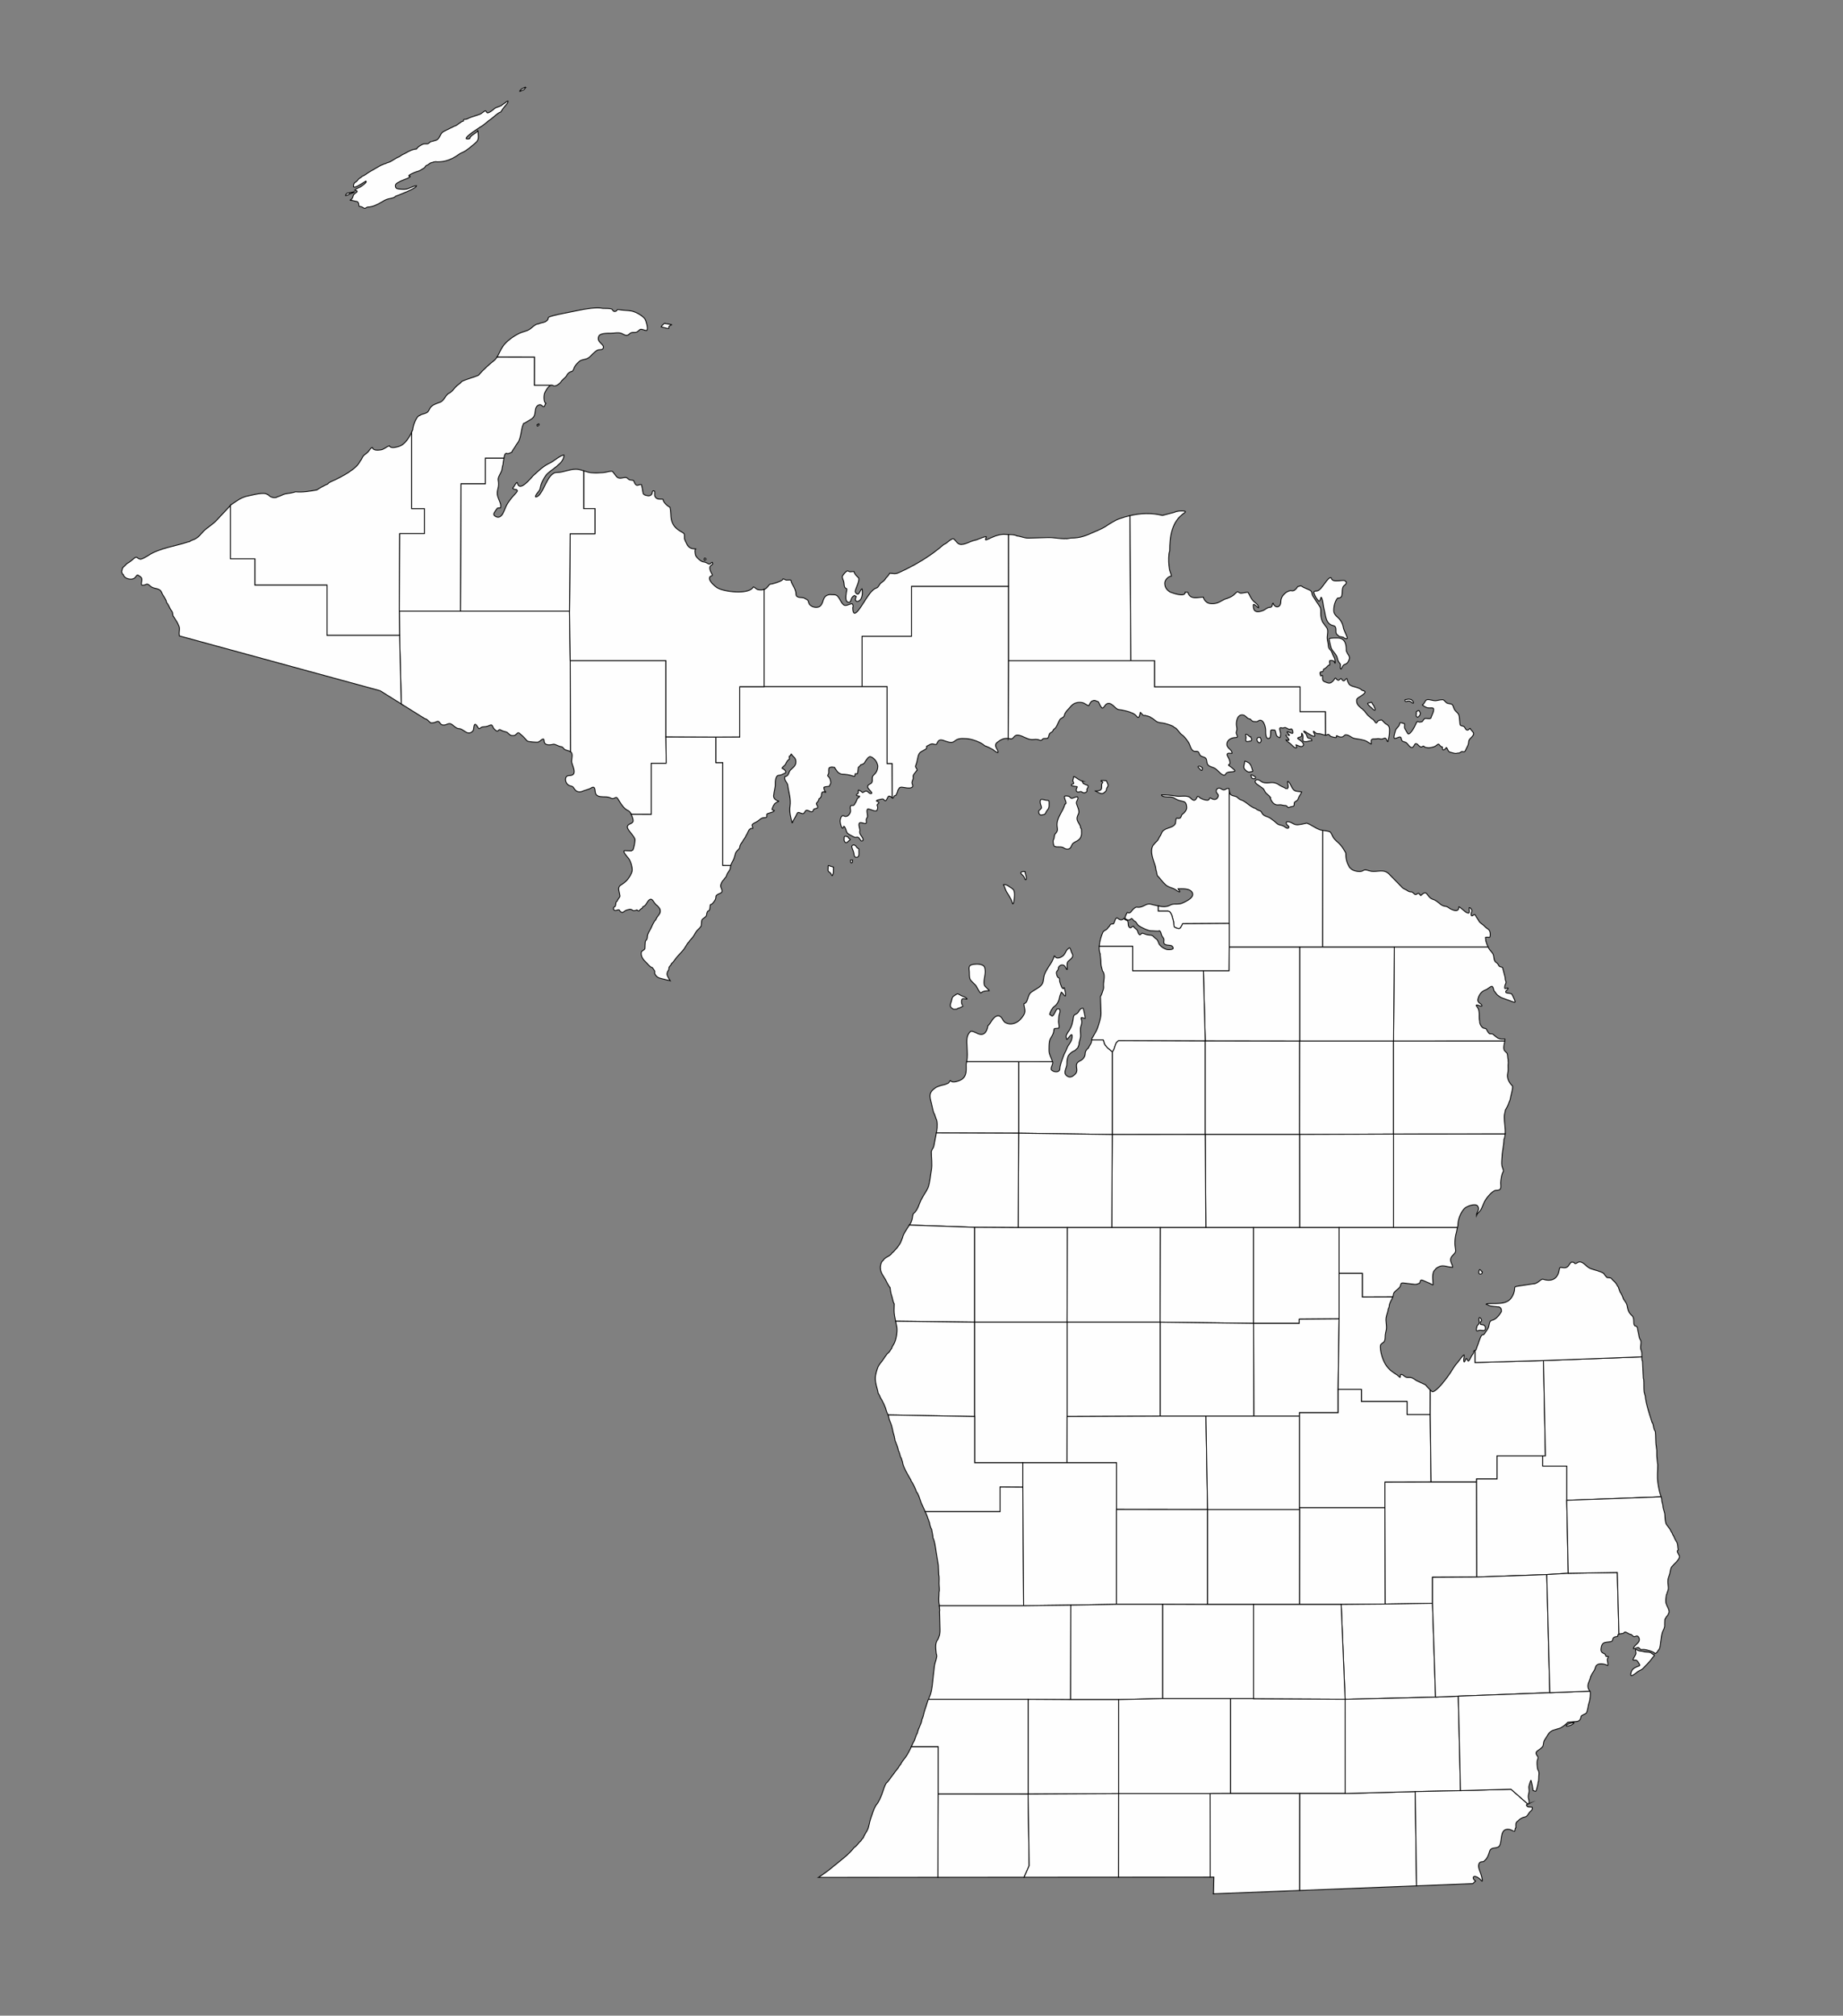 <?xml version="1.0" encoding="UTF-8"?>
<!DOCTYPE svg PUBLIC "-//W3C//DTD SVG 1.1//EN" "http://www.w3.org/Graphics/SVG/1.1/DTD/svg11.dtd">
 <svg xmlns="http://www.w3.org/2000/svg" version="1.1" style="shape-rendering:geometricPrecision; text-rendering:geometricPrecision; image-rendering:optimizeQuality; fill-rule:evenodd; clip-rule:evenodd; background-color:#cccccc" 
 viewBox="0 0 21500 23500" xmlns:xlink="http://www.w3.org/1999/xlink"> 
 <rect x="0" y="0" width="21500" height="23500" fill="#808080" stroke="none"/> 
 <defs>
  <style type="text/css">
   <![CDATA[
    .str0 {stroke:black;stroke-width:10;stroke-miterlimit:22.926}
    .fil6 {fill:none}
    .fil0 {fill:#FEFEFE}
    .fil1 {fill:#cccccc}
   ]]>
  </style>
 </defs>
 <g id="states">
  <path class="fil0 str0" id="Dickonson" d="M6654.02 8763.27l-2.22 -1061.55 0 0 1116.21 0 0 888.94 0 0 3.99 308.89 -174.06 0 0 595.11 -234.11 -0.88 0 0c-9.1,-18.97 -20.38,-35.64 -32.75,-41.23 -60.44,-27.29 -88.79,-85.79 -125.16,-142.53 -23.3,-36.37 -38.51,17.73 -81.07,-5.7 -37.16,-20.47 -79.87,-9.99 -123.74,-17.1 -85.9,-13.92 -41.83,-90.7 -75.39,-108.32 -10.65,-5.58 -30.83,8.01 -35.55,11.4 -12.66,9.08 -70.49,23.57 -91.03,32.78 -29.54,13.26 -63.54,13.87 -88.18,-12.83 -23.82,-25.83 -15.88,-38.64 -55.47,-47.03 -64.51,-13.67 -84.26,-121.15 -14.23,-121.15 110.3,0 27.03,-124.89 27.03,-165.33 0,-32.03 16.93,-84.2 -5.69,-106.89 -2.46,-2.47 -5.37,-4.64 -8.58,-6.58l0 0z"/>
  <path class="fil0 str0" d="M7363.83 9493.78l234.11 0.88 0 -595.11 174.06 0 -3.99 -308.89 0 0 583.58 2.46 0 0 0 297.98 80.37 0 0 1198.67 92.62 0.11 0 0c-3.52,12.35 -2.5,25.94 -5.86,38.24 -5.91,21.65 -27.92,42.47 -37.69,64.14 -5.25,11.64 -4.93,20.25 -12.81,32.07 -5.56,8.32 -23.62,23.96 -24.89,32.78 -16.77,9.6 -36.27,52.14 -36.27,71.26 0,30.18 45.21,70.26 -12.8,89.08 -13.01,4.22 -41.82,18.48 -42.67,33.49 -1.61,28.6 -3.17,31.43 -19.2,57.01 -7.83,10.36 -23.95,36.35 -39.11,36.35 -0.04,0.2 -7.47,8.19 -8.53,8.55 -2.86,19.81 1.08,69.12 -27.74,69.12 -8.68,12.96 -12.13,24.44 -13.51,41.33 -2.09,25.62 -32.44,38.01 -50.49,54.16 -15.75,14.08 -5.69,78.61 -16.36,81.24 -2.86,11.69 -39.46,42.56 -49.07,55.59 -19.28,26.16 -34.69,61.33 -57.6,86.23 -6.91,8.23 -29.99,29.9 -31.29,39.19 -10.38,5.89 -44.7,60.01 -51.21,72.69 -6.54,12.76 -26.83,34.97 -37.69,47.03l-52.62 58.44c-19.18,21.31 -40.69,59.38 -63.3,75.54 -2.01,16.32 -22.76,30.7 -28.44,43.47 -4.58,10.29 1.15,20.55 -6.4,32.07 -32.6,49.76 -15.03,65.4 11.37,111.88 4.73,6.84 1.79,1.33 9.1,13.61l0 0c-0.09,-0.02 -1.05,-0.23 -1.12,-0.24 -3.7,-0.81 -2.9,-1.97 -5.84,-1.97 -0.47,0 -0.94,0 -1.42,0 -1.43,0 -1.97,-2.05 -3.56,-2.14 -15.65,-0.92 -38.19,-8.48 -55.47,-12.11 -8.49,-1.79 -40.42,-10.03 -51.2,-12.83 -28.15,-7.31 -49.62,-24.34 -61.87,-52.02 -5.92,-13.36 3.88,-24.5 -4.27,-37.77 -6.49,-10.55 -15.24,-22.19 -22.05,-31.36 -1.64,-2.2 -4.28,-3.69 -7.11,-4.27 -25.12,-5.14 -62.52,-56.56 -81.07,-73.4 -27.98,-25.38 -52.1,-67.59 -41.96,-107.61 3.14,-12.4 35.56,-23.67 40.54,-37.06 2.22,-5.99 0.35,-84.92 8.53,-92.64 14.17,-13.35 19.91,-28 19.91,-47.03 0,-34.99 28.29,-70.46 42.67,-101.19 7.11,-15.2 14.24,-30.4 21.34,-45.61 5.52,-11.8 19.82,-34.04 24.18,-41.34 1.93,-3.25 10.24,-8.51 11.37,-12.82 7.38,-28.14 42.24,-55.51 49.79,-82.67 3.88,-13.94 2.04,-32.8 -4.27,-44.18 -4.63,-8.37 -25.94,-34.69 -28.45,-35.63 -18.61,-6.94 -41.66,-45.41 -51.2,-58.44 -16.16,-22.04 -31.75,-19.12 -46.94,-5.7 -21.18,18.73 -31.23,54.77 -52.62,68.41 -5.62,3.59 -19.91,8.37 -19.91,11.41 0,0.95 0,1.9 0,2.85 0,8.01 -11.07,15.18 -19.92,19.95 -4.13,2.23 -13.72,10.19 -15.64,14.25 -8.18,17.33 -23.92,5.7 -29.87,-2.85 -2.06,-2.95 -5.93,2.37 -8.54,2.85 -10.38,1.9 -29.22,12.8 -45.51,0 -24.5,-19.23 -47.32,-5.55 -75.38,1.43 -7.68,1.9 -45.5,36.81 -51.21,22.8 -1.01,-2.47 -0.5,-1.56 -2.84,-2.85 -4.89,-2.68 -9.69,-1.91 -12.8,-5.7 -4.33,-5.3 -8.83,-19.95 -17.07,-19.95 -0.94,0 -1.89,0 -2.84,0 -9.18,0 -29.4,8.25 -34.14,8.55 -30.38,1.92 -33.59,-38.54 -8.53,-45.61 11.62,-3.28 8.51,-39.97 14.22,-52.73 1.26,-2.84 5.26,-4.63 7.11,-7.13 1.1,-1.49 3.85,0.38 4.27,-1.43 4.35,-18.81 25.24,-39.7 32.71,-55.58 4.4,-9.34 -14.22,-72.07 -14.22,-86.94 0,-24.18 8.86,-37.83 28.45,-49.89 23.27,-14.34 51.33,-34.57 71.11,-57.01 20.29,-23.04 54.34,-76.76 58.32,-109.74 4.12,-34.23 -19.89,-116.92 -44.1,-143.95 -22.09,-24.65 -77.62,-89.79 -39.82,-88.37 25.13,0.94 50.25,2.85 75.38,2.85 1.06,0 0.95,-1.91 1.42,-2.85 3.45,-6.94 13.46,-1.47 15.65,-7.12 14.29,-36.9 20.79,-73.87 24.18,-115.45 3.68,-45.25 -107.07,-124.43 -86.76,-165.33 17.24,-34.74 75.22,-22.26 64,-74.11 -3.13,-14.49 -10.78,-39.49 -21.3,-61.39l0 0z"/>
  <path class="fil0 str0" d="M6654.02 8763.27l-2.22 -1061.55 0 0 -8.47 -576.62 0 0 -1272.18 0 0 0 -712.59 0 0 0 2.4 281.26 0 0 20.63 801 0 0 272.81 170.54c28.46,3.58 47.56,32.43 69.26,49.4 18.34,2.48 42.4,-1.13 55.9,-8.06 64.13,-32.91 34.29,34.2 98.14,34.2 31.24,0 54.19,-26.16 81.07,-14.25 28.39,12.57 61.81,55.58 93.88,55.58 54.97,0 90.85,77.69 147.92,41.34 32.17,-20.5 21.44,-42.12 29.86,-74.12 14.16,-53.76 47.05,32.78 58.32,32.78 11.82,0 24.6,-18.71 39.82,-19.95 28.18,-2.29 52.8,-2.97 78.23,-15.68 45.31,-22.64 31.39,12.94 59.74,41.34 57.64,57.76 39.04,-13.8 76.8,11.4 20.23,13.51 43.19,14.8 65.43,22.8 19.46,6.99 33.45,36.81 56.89,39.91 51.62,6.83 45.82,-11.13 81.07,-34.21 2.44,-1.6 46.87,37.71 55.47,45.61 17.87,16.4 29.04,33.41 46.94,51.31 12.4,12.4 105.03,17.19 125.16,15.68 21.38,-1.6 71.76,-69.27 72.54,-17.1 0.87,57.99 67.25,52.32 106.68,41.33 20.7,-5.77 69.23,28.5 95.29,28.5 1.43,0 2.85,0 4.27,0 1.23,0 17.74,11.93 18.49,14.26 8.55,26.57 56.21,27.48 82.45,43.3l0 0z"/>
  <path class="fil0 str0" d="M13511.19 10562.27l0 59.71 115.88 0c22.94,8.18 15.53,6.94 19.09,7.83 0.65,2.61 0.23,2.2 2.84,2.85l1.43 1.43c0.64,2.58 2.2,3.12 2.84,5.7 3.08,1.02 12.86,23.42 15.65,28.5 4.27,7.74 4.44,19 7.11,27.08 8.99,27.21 17.07,54.19 17.07,84.09 1.17,0.39 2.52,17.05 2.84,19.96 0.98,8.66 15.67,14.97 22.76,18.53 5.2,1.51 10.31,3.37 15.64,4.27 5.13,0.86 6.41,2.46 11.38,2.85 2.89,0.23 4.67,2.63 8.53,1.43 5.35,-1.68 11.98,-5.6 15.65,-8.55 2.27,-1.81 7.11,-9.87 7.11,-12.83 3.03,-1.01 1.66,-2.99 2.85,-5.7 0.65,-1.46 3.38,-2.85 4.26,-4.28 0.59,-0.97 0.89,-1.86 1.43,-2.85 2.94,-5.35 5.98,-17.77 10.66,-22.45l544.07 -3.58 0 0 0 -1543.96 0 0c-1.92,-11.51 -3.08,-22.73 -5.01,-30.57 -41.82,-6.07 -41.52,39.52 -93.16,2.85 -28.34,-20.13 -65.14,8.75 -51.92,42.04 9.03,22.73 32.7,26.02 18.49,54.87 -19.47,39.55 -52.2,34.12 -82.49,14.26 -21.64,-15.62 -11.77,23.02 -39.83,24.23 -23.09,1 -61.33,-12.51 -81.78,-24.23 -5.33,-3.06 -26.86,-23.98 -30.58,-22.1 -13.76,6.94 -15.15,34.88 -34.84,44.9 -23.21,11.82 -47.01,-24.71 -64.01,-34.92 -38.87,-23.35 -107.13,-4.17 -152.19,-12.11 -59.76,-10.52 -112.5,-14.26 -173.52,-14.26 0,27.8 81.89,24.23 99.56,24.23 42.27,0 55.38,21.49 91.74,35.64 12.24,4.07 37.42,12.82 49.07,12.82 6.71,5.39 24.72,3.06 29.87,12.12 19.98,8.01 24.18,47.51 24.18,66.27 0,27.13 -28.68,60.27 -49.78,74.12 -13.85,9.1 -13.41,31.92 -25.6,44.18 -8.17,1.14 -13.98,5.7 -23.47,4.99 -5.2,-0.39 -15.2,-6.85 -19.91,-2.14 -13.01,13.01 -6.44,48.66 -15.65,66.27 -20.16,38.57 -85.15,44.92 -119.47,64.85 -37.43,21.72 -33.39,33.42 -51.21,69.13 -16.82,16.92 -21.08,44.57 -38.4,62.71 -11.76,12.33 -28.76,26.23 -37.69,40.62 -4.92,3.08 -6.05,9.24 -10.67,12.11 -44.86,72.24 5.63,171.12 24.89,241.58 5.52,20.19 6.74,52.01 15.65,69.84 0,14.95 5.49,26.9 8.53,41.33 34.6,34.84 59.67,74.77 96.72,107.61 31.66,28.05 69.8,32.85 105.25,50.6 15.6,7.82 43.42,35.66 60.45,31.35 0,-18.07 -18.51,-23.73 -21.34,-34.91 48.46,0 130.14,-8.21 162.15,36.34 44.31,61.64 -72.64,112.34 -110.23,129.7 -50.25,23.22 -98.92,-0.24 -141.52,23.51 -45.69,25.47 -93.31,20.41 -141.37,10.14l0 0z"/>
  <path class="fil0 str0" d="M16266.16 11041.74l1093.82 -0.26 0 0c-12.01,-24.69 -21.12,-52.76 -28.61,-76.73 3.67,-14.57 -2.84,-23.91 -2.84,-35.63 39.01,-13.25 58.84,26.44 56.18,-44.19 -2.04,-54.4 -38.11,-53.33 -68.98,-88.36 -15.34,-17.42 -51.95,-37.05 -61.16,-55.59 -14.09,-28.33 -30.72,-42.55 -43.38,-71.26 -8.71,-19.74 -33.56,11.98 -41.25,8.55 -14.95,-6.66 -6.78,-40.38 0,-50.6 12,-18.06 -30.46,-60.73 -31.29,-41.33 -1.47,34.07 19.57,81.69 -37.69,48.46 -16.48,-9.57 -69.31,-62.71 -82.49,-62.71 0,67.61 -59.03,41.88 -96.01,25.65 -19.71,-11.24 -37.26,-29.54 -61.16,-31.35 -19.54,-1.47 -39.26,-10.2 -54.76,-22.09 -34.94,-26.78 -47.15,-44.95 -92.45,-59.87 -75.07,-24.74 -57.56,-125.3 -139.39,-43.47l-1.42 0c-19.62,-19.62 -15.53,-39.3 -47.65,-15.67 -23.44,17.23 -39.88,-27.08 -59.73,-27.08 -20.94,0 -29.66,-2.74 -47.65,-14.97 -18.21,-12.37 -51.56,-22.43 -64.01,-39.91l-150.76 -153.92c-60.87,-62.13 -135.72,-21.01 -206.24,-31.36 -35.07,-5.15 -68.76,-29.41 -98.85,-6.41 -28.02,21.43 -124.5,3.12 -142.94,-29.22 -9.38,-3.4 -16.41,-15.24 -19.2,-24.23 -29.27,-47.14 -36.98,-100.32 -36.98,-155.35 -19.05,-32.18 -37.41,-64.8 -63.29,-94.07 -24.91,-28.19 -58.51,-49.56 -79.65,-81.95 -13.18,-20.18 -21.42,-47.99 -37.69,-65.56 -10.32,-11.13 -55.16,-15.21 -88.66,-20.25l0 0 -1.52 1360.73 0 0 837.7 0 0 0z"/>
  <path class="fil0 str0" d="M14340.28 9222.3c2.82,16.82 7.33,34.31 18.46,42.83 24.38,18.69 52.16,13.04 74.67,29.93 15.67,11.77 22.09,24.09 42.67,30.64 65.79,20.93 100.84,79.06 170.68,100.48 13.27,11.7 35.21,22.91 51.91,27.79 15.23,4.44 20.88,23.24 29.16,34.92 20.34,28.66 68.43,32.19 95.29,53.45 24.07,19.04 43.58,30.1 65.43,52.02 31.71,31.79 58.91,19.75 90.32,40.62 12.28,8.15 56.89,45.5 56.89,0.71 -36.83,-24.55 -50.42,-70.76 12.8,-51.31 21.13,6.49 40,23.27 60.45,28.51 29.91,7.68 47.16,-0.39 76.09,-3.56l59.74 -12.83c53.27,19.88 97.87,58.41 155.74,78.39 6.98,2.41 17.48,4.33 29.4,6.12l0 0 -1.52 1360.73 0 0 -266.64 0 0 0 -821.54 0 0 0 0 -275.48 0 0 0 -1543.96 0 0z"/>
  <path class="fil0 str0" d="M17359.98 11041.48c5.46,11.21 11.53,21.76 18.33,30.87 11.46,15.37 36.65,41.04 41.96,57.73 11.89,37.4 0.91,68.32 36.98,93.35 15.16,10.51 20.72,21.03 29.16,37.06 7.25,13.75 28.86,11.75 41.95,19.24l30.58 116.87c1.39,20.18 -0.7,24.9 7.83,42.76 9.73,20.4 -8.07,34.2 -11.38,54.87 -8.39,52.23 5.56,24.23 36.27,24.23 8.54,11.44 -22.91,29.08 -25.6,39.91 -8.47,34.11 62.01,10.03 74.67,38.48 11.38,25.6 28.01,54.19 34.84,80.53 4.86,18.71 -43.36,-3.65 -49.07,-5.71l-106.67 -38.48c-19.42,-7.01 -34.07,-20.74 -50.49,-32.78 -17.11,-12.56 -24.26,-34.89 -40.54,-49.17 -4.41,-15.29 -7.23,-38.1 -19.2,-49.17 -14.01,-12.94 -53.78,30.12 -75.38,37.06 -52.67,16.95 -78.55,56.07 -92.45,106.89 -14.23,52.05 52.37,52.63 44.8,83.38 -19.59,4.83 -38.11,-12.83 -59.02,-12.83 -17.7,0 5.13,23.65 9.24,29.22 32.04,43.46 11.54,110.84 24.89,161.05 -4.09,27.24 25.02,81.33 54.76,82.67 29.09,1.32 25.37,18.92 41.25,41.33 20.59,29.07 19.41,21.29 49.78,22.8 6.42,0.32 51.5,41.5 65.42,48.46 34.34,17.16 48.97,11.4 83.21,11.4l0.71 0.72c0,7.72 -0.81,15.48 -2.02,23.25l0 0 -1298.11 0.33 0 0 9.48 -1096.06 0 0 1093.82 -0.26 0 0z"/>
  <path class="fil0 str0" d="M16266.16 11041.74l-9.48 1096.06 0 0 -1094.86 0.07 0 0 0 -1096.13 0 0 266.64 0 0 0 837.7 0 0 0z"/>
  <path class="fil0 str0" d="M15161.82 11041.74l0 1096.13 0 0 -1101.77 -1.56 0 0 -21.33 -819.49 0 0 298.8 0 2.76 -275.08 0 0 821.54 0 0 0z"/>
  <path class="fil0 str0" d="M14038.72 11316.82l21.33 819.49 0 0 -1011.26 -3.56c-8.48,6.92 -26.78,22.87 -30.58,33.49 -4.68,13.04 -9.88,26.13 -14.23,39.19 -2.58,7.77 -5.92,23.1 -10.66,29.22 -1.03,11.56 -13.01,19.64 -18.49,28.51l0 0 -39.12 -33.5c-3.88,-3.88 -8.99,-6.14 -12.8,-9.97 -3.66,-3.66 -6.88,-7.84 -10.67,-11.41 -6.48,-6.08 -13.42,-13.78 -17.77,-21.37l-2.85 -1.43c-3.43,-6.05 -6.01,-15.06 -9.96,-19.95 -1.67,-13.61 -8.43,-28.12 -12.6,-41.55l-133.14 0 0 0c0.95,-8.16 2.16,-16.41 4.94,-24.73l6.4 -5.7c18.08,-36.16 42.6,-69.32 56.18,-107.61 18.03,-50.87 42.36,-125.64 40.53,-179.58l-6.4 -187.42c12.7,-17.57 27.75,-65.83 34.85,-89.08 4.64,-15.23 0.71,-32.5 0.71,-48.46 0,-48.14 25.58,-118.62 -12.09,-161.76 -5.29,-29.22 -17.78,-54.24 -17.78,-86.94 0,-33.29 -4.51,-68.44 -8.53,-101.2l1.42 -7.84c-12.16,-24.44 -15.13,-57.45 -12.59,-92.41l0 0 390.22 0 0 285.57 824.94 0 0 0z"/>
  <path class="fil0 str0" d="M12974.83 12263.16c5.48,-8.87 17.46,-16.95 18.49,-28.51 4.74,-6.12 8.08,-21.45 10.66,-29.22 4.35,-13.06 9.55,-26.15 14.23,-39.19 3.8,-10.62 22.1,-26.57 30.58,-33.49l1011.26 3.56 0 0 0 1089.23 0 0 -1085.22 1.12 0 0 0 -963.5 0 0z"/>
  <path class="fil0 str0" d="M15161.82 12137.87l-1.2 1087.67 0 0 -1100.57 0 0 0 0 -1089.23 0 0 1101.77 1.56 0 0z"/>
  <path class="fil0 str0" d="M15161.82 12137.87l1094.86 -0.07 0 0 0 1084.14 0 0 -1096.06 3.6 0 0 1.2 -1087.67 0 0z"/>
  <path class="fil0 str0" d="M17554.79 12137.47c-5.14,32.76 -17.72,65.92 -9.36,98.61 6.3,24.62 33.49,31.53 38.41,51.31 6.07,24.45 3.8,48.6 11.37,74.11l-2.13 7.84c5.58,9.37 0,39.14 0,51.31 0,33.28 3.85,59.22 -4.27,91.93 -13.57,54.6 14.88,110.66 53.34,145.37 15.77,14.22 -22.85,133.41 -24.89,160.34 -2.59,6.18 -3.55,8.39 -4.27,14.26 -8.67,10.86 -13.65,38.76 -21.33,52.73 -9.34,16.96 -18.23,40.36 -29.87,54.87 -2.7,27.53 -13.51,50.91 -13.51,81.24 0,72.62 16.19,132.36 10.72,199.55l0 0 -1302.32 1 0 0 0 -1084.14 0 0 1298.11 -0.33 0 0z"/>
  <path class="fil0 str0" d="M17559 13220.94c-1.41,17.43 -4.3,35.36 -9.3,54.15l-4.98 6.41c0,66.41 -19.65,137.13 -22.04,203.1 -1.3,35.95 -7.98,67.7 -2.14,104.05 3.71,23.05 18.49,44.27 18.49,66.98 -21.48,28.98 -30.56,98.11 -32.71,133.27 3.81,61.13 10.53,89.07 -54.76,89.07 -43.17,0 -116.47,96.47 -135.12,133.98 -14.93,30.05 -24.38,63.29 -41.25,92.64 -9.36,16.27 -48.18,52.83 -51.2,62 0,-34.44 42.73,-63.14 14.93,-104.76 -26.15,-39.17 -136.23,2.82 -159.3,31.36 -46.64,57.73 -72.53,124.7 -72.53,201.67 -2.5,3.49 -4.49,9.58 -6.18,16.86l0 0 -744.47 0.24 0 0 0.24 -1090.02 0 0 1302.32 -1 0 0z"/>
  <path class="fil0 str0" d="M15160.62 13225.54l1096.06 -3.6 0 0 -0.24 1090.02 0 0 -634.6 0 0 0 -460.47 0 0 0 -0.75 -1086.42 0 0z"/>
  <path class="fil0 str0" d="M14060.05 13225.54l1100.57 0 0 0 0.75 1086.42 0 0 -537.75 0 0 0 -556.28 0 0 0 -7.29 -1086.42 0 0z"/>
  <path class="fil0 str0" d="M12974.83 13226.66l1085.22 -1.12 0 0 7.29 1086.42 0 0 -530.15 0 0 0 -567.64 0 0 0 5.28 -1085.3 0 0z"/>
  <path class="fil0 str0" d="M12735.92 12123.98l133.14 0c4.17,13.43 10.93,27.94 12.6,41.55 3.95,4.89 6.53,13.9 9.96,19.95l2.85 1.43c4.35,7.59 11.29,15.29 17.77,21.37 3.79,3.57 7.01,7.75 10.67,11.41 3.81,3.83 8.92,6.09 12.8,9.97l39.12 33.5 0 0 0 963.5 0 0 -1091.91 -15.3 0 0 0 -834.06 0 0 395.44 0.47 0 0c0.86,2.87 1.66,5.76 2.38,8.67 0,28.73 -18.49,47.07 -18.49,76.25 0,32.53 98.7,55.23 100.98,-0.71 2.07,-50.64 26.6,-101.22 41.96,-148.23 10.15,-31.05 29.98,-58.05 40.54,-89.79 15.81,-47.56 54.43,-72.12 60.44,-126.85 8.73,-79.52 -38.94,2.72 -56.18,19.96 -2.66,0 -4.12,-0.15 -6.4,-0.71 -2.14,-15.33 -9.92,-24.66 -5.69,-42.05 2.05,-8.4 27.87,-55.89 33.43,-57.72 17.72,-29.92 32.25,-58.76 39.11,-93.36 4.29,-21.61 10.18,-42.79 12.09,-64.85 3.28,-38.01 38.39,-27.89 57.6,-59.86 13.27,-22.07 22.94,-44.18 55.47,-44.18 3.86,3.83 27.19,113.6 24.9,119.01 -20.5,0 -62.05,-26.62 -46.23,11.4 10.65,25.59 4.16,55.87 -4.98,80.53 -11.55,31.2 -2.84,74.85 -2.84,108.32 0,38.12 -19.2,65.31 -19.2,104.75 -4.3,15.29 -10.11,25.3 -15.65,39.2 -15.85,9.93 -23.77,29.91 -43.38,35.63 -21.85,6.38 -61.85,41.45 -68.98,63.42 -11.57,35.67 -12.8,48.25 -12.8,87.66 0,45.79 -46.16,96.95 -7.11,133.26 35.26,32.78 67.56,19.5 99.56,-10.69 63.45,-59.84 -34.52,-117.51 68.98,-163.19 27.29,-12.05 51.2,-47.6 51.2,-77.68 0,-27.56 16.19,-51.8 38.41,-68.41 6.37,-17.6 20.72,-35.05 29.15,-52.02 6.78,-13.64 7.66,-27.48 9.29,-41.55l0 0z"/>
  <path class="fil0 str0" d="M11882.92 12377.3l0 834.06 0 0 -959.68 -2.65 0 0 4.88 -25.55c6.81,-35.69 11.05,-116.9 -11.38,-146.8 -1.57,-14.41 -11.33,-28.5 -12.8,-42.05 -20.07,-25.69 -26.44,-89.92 -36.98,-121.86 -0.74,-6.51 0.61,-6.52 -2.14,-9.97l-0.71 -4.28c-23.34,-86.58 -27.72,-123.02 47.65,-175.3 26.24,-18.21 74.09,-30.7 104.54,-37.06 15.56,-3.24 30.19,-11.69 44.8,-17.82 12.11,-5.07 21,-31.35 25.6,-31.35 0.39,1.57 0.59,1.42 2.14,1.42 18.97,38.2 118.46,-0.9 140.81,-20.66 50.7,-44.8 41.24,-108.93 41.24,-170.32 2.7,-10.25 4.9,-20.16 6.67,-29.81l0 0 605.36 0 0 0z"/>
  <path class="fil0 str0" d="M11882.92 13211.36l1091.91 15.3 0 0 -5.28 1085.3 0 0 -518.1 0 0 0 -573.94 0 0 0 5.41 -1100.6 0 0z"/>
  <path class="fil0 str0" d="M10923.24 13208.71l959.68 2.65 0 0 -5.41 1100.6 0 0 -507.77 -2.84 0 0 -760.93 -26.37 0 0c13.62,-9.83 29.48,-56.39 32.71,-72.69 2.07,-10.44 7.71,-64.85 18.49,-64.85 45.38,-36.41 59.1,-100.77 82.49,-150.36 24.24,-51.37 57.2,-93.18 82.5,-143.96 24.2,-64.71 27.5,-140.77 39.82,-208.8 12.17,-67.26 -0.71,-145.68 -0.71,-214.5 1.92,-3.22 0.91,-8.08 3.56,-11.4 0.74,-6.04 7.11,-11.32 7.82,-17.1 7.99,-10.34 15.32,-24.26 18.49,-37.06l29.26 -153.32 0 0z"/>
  <path class="fil0 str0" d="M10608.81 14282.75l760.93 26.37 0 0 0 1106.12 0 0 -921.46 -11.51 0 0c-9.16,-42.61 -18.14,-86.02 -17.97,-127.58l2.13 -74.82c-15.37,-20.74 -20.24,-66.56 -29.16,-91.93 -11.51,-32.7 -15.71,-64.79 -19.91,-99.06 -14.29,-9.52 -43.94,-74.33 -54.05,-92.64 -22.27,-40.3 -58.31,-80.85 -58.31,-130.41 -4.08,-21.16 7.16,-75.98 26.31,-86.94 0.81,-1.63 3.74,-4.59 5.69,-5.7 19.19,-38.52 85.45,-50.17 103.83,-86.94 25.47,-16.05 102.3,-109.09 105.96,-138.97 7.41,-9.24 7.21,-25.27 15.65,-34.92 5.17,-42.02 51.68,-106.13 73.96,-141.81 3.05,-3.79 5.4,-5.76 6.4,-9.26l0 0z"/>
  <path class="fil0 str0" d="M11369.74 14309.12l507.77 2.84 0 0 573.94 0 0 0 -2.87 1103.28 0 0 -1078.84 0 0 0 0 -1106.12 0 0z"/>
  <path class="fil0 str0" d="M12451.45 14311.96l518.1 0 0 0 567.64 0 0 0 -3.11 1103.28 0 0 -1085.5 0 0 0 2.87 -1103.28 0 0z"/>
  <path class="fil0 str0" d="M13537.19 14311.96l530.15 0 0 0 556.28 0 0 0 0 1116.91 0 0 -1089.54 -13.63 0 0 3.11 -1103.28 0 0z"/>
  <path class="fil0 str0" d="M14623.62 14311.96l537.75 0 0 0 460.47 0 0 0 0 533.79 0 0 0 530.16 0 0 -465.11 3.96 0 49 -533.11 0 0 0 0 -1116.91 0 0z"/>
  <path class="fil0 str0" d="M14623.62 15428.87l533.11 0 0 -49 465.11 -3.96 0 0 -11.55 822.38 0 0 0 271.86 -450.18 0 0 40.47 0 0 -533.78 0 0 0 -2.71 -1081.75 0 0z"/>
  <path class="fil0 str0" d="M14623.62 15428.87l2.71 1081.75 0 0 -558.26 0 0 0 -533.99 0 0 0 0 -1095.38 0 0 1089.54 13.63 0 0z"/>
  <path class="fil0 str0" d="M12448.58 15415.24l1085.5 0 0 0 0 1095.38 0 0 -1085.5 4.28 0 0 0 -1099.66 0 0z"/>
  <path class="fil0 str0" d="M10448.28 15403.73l921.46 11.51 0 0 0 1099.6 0 0 -1009.4 -18.37 0 0c-6.84,-17.07 -18.29,-34.18 -20.35,-50.89l-2.13 -2.14c-4.65,-33.25 -46.23,-120.43 -66.14,-145.38 -3.43,-10.69 -18.6,-48.16 -27.03,-54.16 -4.86,-39.43 -22.52,-83.37 -29.15,-124.71 -10.82,-67.39 0.83,-104.18 20.62,-165.33 8.95,-27.65 28.44,-56.93 47.65,-77.67 15.1,-16.29 65.17,-100.56 78.94,-103.34 17.64,-15.54 24.9,-35.68 39.11,-52.02 1,-11.23 17.54,-38.99 24.18,-49.17 27.87,-42.74 44,-146.99 36.27,-197.4 -3.68,-22.96 -8.89,-46.62 -14.03,-70.53l0 0z"/>
  <path class="fil0 str0" d="M11369.74 15415.24l1078.84 0 0 0 0 1099.66 0 0 -0.59 539 0 0 -515.51 0 0 0 -562.74 0 0 -539.06 0 0 0 -1099.6 0 0z"/>
  <path class="fil0 str0" d="M11369.74 16514.84l0 539.06 562.74 0 0 0 0 284.6 0 0 -266.11 -1.42 0 287.18 -873.37 0 0 0c-15.34,-40.63 -41.01,-82.15 -53.34,-122.57 -5.63,-18.44 -31.05,-96.13 -46.23,-104.75 -3.47,-17.77 -51.5,-120.56 -63.29,-128.99 -0.9,-3.14 -2.84,-7.83 -2.84,-11.4 -33.46,-58.68 -92.93,-150.05 -99.56,-217.35 -3.69,-4.62 -11.29,-30.53 -12.09,-37.06 -19.04,-23.7 -17.54,-66.55 -34.85,-88.37 -4.72,-38.31 -29.49,-89.8 -41.96,-127.56 1.6,-8.58 0.71,-6.36 0.71,-12.11 -1.45,-1.95 -1.99,-4.45 -3.55,-6.42 0,-21.45 -13.46,-50.93 -17.78,-72.68 -8.43,-42.5 -17.43,-86.84 -36.98,-126.14 -8.93,-17.97 -12.5,-40.96 -17.07,-60.57 -0.91,-3.94 -2.26,-7.88 -3.83,-11.82l0 0 1009.4 18.37 0 0z"/>
  <path class="fil0 str0" d="M10958.25 18720.79c-0.15,-3.01 -0.26,-6.02 -0.26,-9.05 -12.02,-47.91 -3.56,-100.85 -3.56,-149.66 8.39,-22.48 0,-73.24 0,-98.34 0,-30.32 4.16,-79.75 -3.56,-108.32l-4.26 -98.34c-0.84,-3.42 -0.71,-6.46 -0.71,-9.98l-26.32 -163.19c-6.34,-39.39 -15.54,-120.4 -35.56,-153.21 0,-30.66 -11.83,-69.45 -15.64,-100.49 -10.74,-13.39 -24.18,-59.25 -24.18,-75.53 -3,-7.87 -1.09,-6.09 -4.27,-9.27 0,-5.29 -13.27,-42.84 -16.35,-44.89 -3.08,-22.05 -22.14,-53.93 -30.58,-76.26l0 0 873.37 0 0 -287.18 266.11 1.42 0 0 9.04 1382.29 0 0 -983.27 0 0 0z"/>
  <path class="fil0 str0" d="M14068.07 16510.62l18.85 1088.5 0 0 -1062.38 -1.21 0 0 0 -544.01 -576.55 0 0 0 0.59 -539 0 0 1085.5 -4.28 0 0 533.99 0 0 0z"/>
  <path class="fil0 str0" d="M11932.48 17053.9l515.51 0 0 0 576.55 0 0 544.01 0 0 0 1106.27 0 0 -533.31 9.48 0 0 -549.71 7.13 0 0 -9.04 -1382.29 0 0 0 -284.6 0 0z"/>
  <path class="fil0 str0" d="M13024.54 17597.91l1062.38 1.21 0 0 0 1106.37 0 0 -524.81 -1.31 0 0 -537.57 0 0 0 0 -1106.27 0 0z"/>
  <path class="fil0 str0" d="M14086.92 17599.12l1075.55 0 0 0 -1.24 1106.37 0 0 -537.72 0 0 0 -536.59 0 0 0 0 -1106.37 0 0z"/>
  <path class="fil0 str0" d="M14086.92 17599.12l1075.55 0 -2.36 -22.72 0 0 0 -1065.78 0 0 -533.78 0 0 0 -558.26 0 0 0 18.85 1088.5 0 0z"/>
  <path class="fil0 str0" d="M15162.47 17599.12l-2.36 -22.72 0 0 996.44 0 0 0 3.57 1124.64 0 0 -514.06 4.45 0 0 -484.83 0 0 0 1.24 -1106.37 0 0z"/>
  <path class="fil0 str0" d="M15621.84 14311.96l634.6 0 0 0 744.47 -0.24 0 0c-4.01,17.28 -6.41,41.33 -10.18,53.69 -11.98,39.22 -18.49,86.67 -18.49,128.28 0,30.98 7.69,57.74 9.25,86.94 1.73,32.57 -45.78,55.58 -56.19,86.94 -14.18,42.72 21.34,72.03 21.34,106.89 -79.12,0 -115.83,-44.09 -192.73,13.54 -3.13,3.56 -5.88,5.09 -6.4,9.27 -52.4,37.4 -29.15,130.24 -29.15,181.72 -5.27,4.2 -34.71,-15.12 -42.67,-18.53l-73.25 -31.36c-38.62,-16.54 -28.91,8.38 -41.96,31.36 -25.23,6.3 -29.32,16.63 -61.16,12.82l-125.16 -14.96c-38.5,-4.6 -30.92,17.24 -38.41,37.06 -11.9,31.52 -77.54,58.79 -80.36,94.78 -0.85,10.84 -3.49,21.01 -7.11,30.8l0 0 -356.16 1.39 0 -276.6 -270.28 0 0 0 0 -533.79 0 0z"/>
  <path class="fil0 str0" d="M16248.28 15120.96c-12.96,34.96 -38.69,65.13 -41.96,103.88 -0.34,11.1 -5.77,26.01 -11.37,35.63 -2.57,30.64 -18.49,66.9 -24.18,98.35 -8.98,49.7 11.12,95.91 1.42,145.37 -5.44,27.79 -12.8,49.56 -12.8,78.39 0,25.73 -1.42,41.78 -14.94,63.43 -13.91,9.75 -29.07,18.91 -39.11,32.78 -13.17,68.28 30.13,196.27 72.54,250.13 27.23,34.59 44.7,50.83 80.36,74.83l43.38 29.21c6.48,4.35 29.2,26.74 30.58,27.08 5.95,-9.94 1.67,-23.55 8.53,-35.63 23.96,-3.36 36.09,19.61 57.61,29.93 19.97,9.59 39.07,1.77 59.73,5.7 29.53,5.61 49.51,28.71 76.81,41.34l93.87 43.47c6,7.66 34.12,39.28 56.33,60.74l0 0 -0.86 286.3 0 0 -270.24 0 0 -152.5 -532.63 0 0 -141.1 -271.06 0 0 0 11.55 -822.38 0 0 0 -530.16 0 0 270.28 0 0 276.6 356.16 -1.39 0 0z"/>
  <path class="fil0 str0" d="M15610.29 16198.29l271.06 0 0 141.1 532.63 0 0 152.5 270.24 0 0 0 9.96 786.75 0 0 -537.63 1.14 0 296.62 0 0 -996.44 0 0 0 0 -1065.78 0 0 0 -40.47 450.18 0 0 -271.86 0 0z"/>
  <path class="fil0 str0" d="M16685.08 16205.59c12.46,12.03 23.07,20.88 26.88,20.5 53.98,-5.5 174.46,-171.04 204.1,-215.93 26.44,-40.03 55.19,-91.57 88.18,-126.14 13.32,-13.95 59.81,-84.58 75.38,-87.65 4.64,18.34 -3.59,38.33 -4.26,56.3 -0.76,20.47 3.37,41.17 17.78,8.55 3.03,-6.88 10.64,-32.87 19.91,-17.82 6.86,11.16 10.86,38.28 26.31,16.4 15.58,-22.05 24.21,-51.58 41.96,-71.98 9.71,-8.95 10.29,-24.98 12.8,-37.77 5.64,-1.2 10.07,-2.59 13.6,-4.18l0 0 0 138.91 797.83 -22.85 0 0 22.83 1111.7 -32.78 0 0 0 -530.53 0 0 269.38 -239.48 0 0 35.63 0 0 -531.41 0 0 0 -9.96 -786.75 0 0 0.86 -286.3 0 0z"/>
  <path class="fil0 str0" d="M17995.6 16973.63l32.78 0 -22.83 -1111.7 0 0 1147.5 -42.86 0 0c-0.38,18.25 0.4,35.95 8.13,51.41l9.96 200.97 4.26 9.26c4.65,50.67 -0.64,99.48 4.98,151.08 6.12,12.24 6.05,27.11 12.09,39.19 8.94,100.17 47.83,207.67 77.52,304.29 1.73,-2.89 1.19,1.2 1.42,3.57 23.22,29.11 12.79,76.74 39.11,109.74 7.4,58.63 0.94,117.52 11.38,176.73 5.96,33.78 6.97,53.53 5.69,87.66 -1.26,33.87 5,59.6 7.11,91.93 1.09,9.09 1.49,21.5 4.27,29.93 0,69.71 -8.85,141.76 1.42,210.94 5.39,36.3 10.72,71.81 19.92,107.6 4.84,18.8 12.66,38.04 18.44,57.3l0 0 -1101.54 40.33 0 0 0 -397.64 -281.61 0 0 -119.73 0 0z"/>
  <path class="fil0 str0" d="M16694.18 17278.64l531.41 0 0 0 2.37 1107.16 0 0 -516.88 2.83 0 303.89 0 0 -550.96 8.52 0 0 -3.57 -1124.64 0 0 0 -296.62 537.63 -1.14 0 0z"/>
  <path class="fil0 str0" d="M17225.59 17278.64l0 -35.63 239.48 0 0 -269.38 530.53 0 0 0 0 119.73 281.61 0 0 397.64 0 0 17.43 851.6 0 0 -250.19 14.86 0 0 -816.49 28.34 0 0 -2.37 -1107.16 0 0z"/>
  <path class="fil0 str0" d="M15646.06 18705.49l514.06 -4.45 0 0 550.96 -8.52 0 0 35.72 1093.15 0 0 -1055.28 25.81 0 0 -45.46 -1105.99 0 0z"/>
  <path class="fil0 str0" d="M14623.51 19805.83l1068.01 5.65 0 0 -45.46 -1105.99 0 0 -484.83 0 0 0 -537.72 0 0 0 0 1100.34 0 0z"/>
  <path class="fil0 str0" d="M13562.11 18704.18l524.81 1.31 0 0 536.59 0 0 0 0 1100.34 0.02 -2.87 -267.03 0 0 0 -794.39 0 0 0 0 -1098.78 0 0z"/>
  <path class="fil0 str0" d="M12491.23 18713.66l533.31 -9.48 0 0 537.57 0 0 0 0 1098.78 0 0 -511.62 12.05 0 0 -562.79 0 0 0 3.53 -1101.35 0 0z"/>
  <path class="fil0 str0" d="M11941.52 18720.79l549.71 -7.13 0 0 -3.53 1101.35 0 0 -494.2 -2.97 0 0 -1159.97 0 0 0c1.6,-14.67 14.22,-38.49 19.2,-53.45 23.04,-69.27 26.54,-148.95 34.85,-221.63l12.8 -111.88c4.21,-36.77 22.48,-73.1 27.03,-109.03l0.71 -12.83c-0.89,-6.96 -3.54,-13.24 -4.27,-19.96l-1.42 -2.85c-5.01,-56.05 -19.91,-118.26 19.2,-168.89 3.13,-9.42 9.56,-17.87 10.67,-27.79 17.09,-34.32 13.02,-83.15 12.09,-121.15l-4.27 -171.74 2.13 -21.38c-0.99,-5.31 -0.77,-11.34 -2.13,-16.39 0,-10.87 -1.3,-21.55 -1.87,-32.28l0 0 983.27 0 0 0z"/>
  <path class="fil0 str0" d="M12487.7 19815.01l562.79 0 0 0 0 1095.91 0 0 -1056.99 5.33 0 0 0 -1104.21 0 0 494.2 2.97 0 0z"/>
  <path class="fil0 str0" d="M11993.5 19812.04l0 1104.21 0 0 -1049.67 -0.3 0 0 0 -550.58 -312.53 0 0 0c7.42,-16.09 14.57,-32.51 21.6,-49.51 23.44,-32.11 27.6,-78.81 49.07,-111.17 8.2,-53.35 48.18,-103.91 52.62,-158.2 16.95,-31.39 20.54,-68.11 31.3,-101.19l41.24 -126.85 6.4 -6.41 0 0 1159.97 0 0 0z"/>
  <path class="fil0 str0" d="M10943.83 20915.95l1049.67 0.3 0 0 12.34 835.21 -59.75 134.82 0 0 -1004.46 0.7 0 0 2.2 -971.03 0 0z"/>
  <path class="fil0 str0" d="M10631.3 20365.37l312.53 0 0 550.58 0 0 -2.2 971.03 0 0 -1394 0.98 0 0c61.97,-39.73 120,-82.33 177.92,-131.16 79.99,-67.45 175.98,-133.6 239.66,-218.78 30.38,-14.3 49.02,-54.4 76.09,-74.11 3.68,-8.11 22.62,-32.86 29.16,-38.48 9.02,-27.19 31.94,-57.63 45.52,-83.38 21.15,-40.07 25.42,-93.34 39.82,-136.11 17.86,-53.06 34.96,-110.84 63.29,-159.63 28.25,-26.03 57.02,-97.25 71.12,-133.98 16.11,-41.99 26.36,-91.18 51.2,-126.13 8.77,-2.19 45.91,-55.68 53.34,-65.56l73.96 -98.35c1.31,-1.52 6.05,-8.19 8.53,-9.97 2.29,-6.92 23.55,-37.84 29.16,-41.33 18.34,-40.62 55.58,-76.28 78.23,-115.45 17.31,-29.94 32.5,-59.46 46.67,-90.17l0 0z"/>
  <path class="fil0 str0" d="M11993.5 20916.25l1056.99 -5.33 0 0 -0.71 974.59 0 0 -1103.69 0.77 0 0 59.75 -134.82 -12.34 -835.21 0 0z"/>
  <path class="fil0 str0" d="M13562.11 19802.96l794.39 0 0 0 0 1106.64 -239.23 1.32 -1066.78 0 0 0 0 -1095.91 0 0 511.62 -12.05 0 0z"/>
  <path class="fil0 str0" d="M14356.5 19802.96l267.03 0 -0.02 2.87 1068.01 5.65 0 0 0.51 1098.12 0 0 -528.87 0 0 0 -806.66 0 0 0 0 -1106.64 0 0z"/>
  <path class="fil0 str0" d="M13050.49 20910.92l1066.78 0 0 0 1 973.84 0 0 -1068.49 0.75 0 0 0.71 -974.59 0 0z"/>
  <path class="fil0 str0" d="M14117.27 20910.92l1 973.84 0 0 42.53 -0.02 -4.27 194.94 -0.19 -0.13 1006.05 -39.49 0 0 0.77 -1130.46 0 0 -806.66 0 0 0 -238.84 0.6 -0.39 0.72z"/>
  <path class="fil0 str0" d="M15163.16 20909.6l528.87 0 0 0 817.25 -22.21 0 0 15.85 1099.18 0 0 -1362.74 53.49 0 0 0.77 -1130.46 0 0z"/>
  <path class="fil0 str0" d="M15691.52 19811.48l1055.28 -25.81 0 0 265.26 -10.69 0 0 25.62 1101.5 0 0 -528.4 10.91 0 0 -817.25 22.21 0 0 -0.51 -1098.12 0 0z"/>
  <path class="fil0 str0" d="M17823.84 21032.7c-8.23,3.15 -18.12,4.71 -18.12,11.47l1.42 0.71c7.85,32.1 43.14,20.92 66.85,24.23 3.59,18.38 2.24,32.49 -15.65,44.9 -26.58,18.43 -35.37,62.92 -67.56,69.12 -34.64,6.66 -58.2,21.32 -83.2,46.32 -33.18,22.55 -22.76,47.55 -22.76,79.11 -16.36,4.03 -4.35,38.37 -19.91,42.75 -1.32,0.37 -43.61,-20.93 -54.05,-22.8 -137.78,-24.8 -68.68,178.62 -137.25,207.38 -36.74,15.4 -81.17,-1.78 -96.72,49.17 -13.81,45.21 -24.9,82.24 -63.29,111.17 -1.36,2.3 -2.5,4.41 -4.27,6.41 -19.64,4.84 -39.44,-2.11 -52.63,19.95 -20.76,34.69 4.41,84.7 16.36,117.59 3.98,10.96 28.63,89.32 15.64,91.93 -25.78,-25.96 -34.21,-40.43 -71.11,-53.45 -27.92,-9.84 -41.05,10.87 -24.18,33.49 6.73,9.03 13.63,14.5 19.67,18.42l0 0 -32.11 30.27 -655.84 25.73 0 0 -15.85 -1099.18 0 0 528.4 -10.91 0 0 589.54 -16.17 196.62 172.39 0 0z"/>
  <path class="fil0 str0" d="M17227.96 18385.8l816.49 -28.34 0 0 35.51 1377.34 0 0 -1067.9 40.18 0 0 -265.26 10.69 0 0 -35.72 -1093.15 0 0 0 -303.89 516.88 -2.83 0 0z"/>
  <path class="fil0 str0" d="M18351.7 20083.55c-5.9,2.71 -14.8,3.39 -21.33,4.63 -6.2,1.17 -11.85,2.95 -17.78,4.99 -6.98,2.39 -13.12,6.81 -20.98,8.91 -7.59,2.02 -21.69,11.7 -21.69,19.95 8.58,8.58 46.42,-5.94 55.83,-9.98 10.09,-4.32 34.45,-15.4 35.55,-28.15l-9.6 -0.35zm-1339.64 -308.57l1067.9 -40.18 0 0 467.7 -17.97 0 0c0.63,1.39 1.06,2.74 1.22,3.99 11.42,14.31 -2.06,105.09 -9.25,124 -16.19,42.62 -13.37,86.03 -33.42,126.13 -6.53,4.08 -13.23,11.84 -21.34,12.83 -1.95,1.56 -3.2,2.55 -5.69,2.85 -10.56,8.47 -23.83,9.78 -32.71,19.95 -9.6,38.64 -15.58,60.71 -58.32,64.14l-97.42 7.84c-25.8,25.7 -62.55,58.37 -97.43,71.26 -56.9,21.02 -98.96,15.96 -134.41,72.69l-44.09 70.55c-13.52,21.63 -4.28,65.47 -30.58,81.95 -14.28,18.23 -62.25,39.81 -64.72,57.73 -2.56,18.5 6.51,28.52 17.07,42.04 10.83,13.88 3.84,23.09 2.13,37.06 -13.88,11.6 -6.41,107.86 2.14,121.14 12.04,18.72 14.98,38.57 11.37,61.29 -3.09,19.4 0.64,68.84 -8.53,82.67 -0.64,20.87 -11.17,59.19 -17.07,80.52 -11.07,40.05 -13.33,25.24 -41.96,17.11 -5.18,-37 -12.54,-82.37 -24.17,-117.59l-1.43 0c-5.24,7.02 -22.17,59.72 -23.47,69.84 -2.88,22.25 6.9,46.89 1.43,69.12 -8.94,36.27 -12.94,51.48 -2.14,88.37 3.48,11.88 5.82,32.55 -2.13,42.76 -2,2.57 -5.3,4.25 -8.9,5.63l0 0 -196.62 -172.39 -589.54 16.17 0 0 -25.62 -1101.5 0 0z"/>
  <path class="fil0 str0" d="M18294.64 18342.6l572.83 -9.27 18.95 718.88 0 0c-9.77,2.96 -17.34,7.8 -12.55,20.12 2.81,7.25 -29.51,9.78 -36.27,12.11 -40.58,14 -7.13,49.43 -51.91,56.3 -61.91,9.51 -96.52,-1.65 -107.38,74.11 -4.07,28.4 -1.02,47.41 27.02,59.86 32.43,14.41 16.23,16.88 31.29,37.06l25.6 0 0.71 0.71c1.73,7.08 -12.8,26.9 -12.8,39.91 0,4.58 18.31,74.56 0.71,64.14 -29.9,-17.69 -97.85,-30.16 -126.58,-1.43 -12.3,12.3 -14.32,37.45 -22.76,53.45 -12.65,24.01 -31.46,43.98 -39.82,71.26l-5.69 7.84c-3.34,30.66 -26.82,64 -31.29,97.63 -2.13,16.01 0.31,33.1 7.11,47.75 3.16,6.79 12.44,16.23 15.85,23.8l0 0 -467.7 17.97 0 0 -35.51 -1377.34 0 0 250.19 -14.86 0 0z"/>
  <path class="fil0 str0" d="M19295.59 19291.1c-10.81,2.52 -31.63,-21.6 -44.8,-25.65 -24.71,-7.59 -55.13,-0.97 -80.36,-10.69 -8.37,-3.23 -34.05,-5.3 -43.38,-6.41 -14.07,-1.69 -40.95,-19.47 -47.65,-17.82 -2.35,16.82 7.53,32.46 4.98,49.17 -2.27,14.81 -41.42,68.59 -32.72,74.83 4.27,3.07 27.53,-1.41 36.27,1.42 15.16,4.92 24.44,29.07 34.14,42.05 17.58,23.55 -1.4,24.09 -21.34,32.07 -43.97,17.59 -68,35.73 -76.8,86.22 -9.29,53.34 73.07,-21.49 83.2,-28.5 19.38,-13.4 42.74,-17.63 59.74,-35.63l75.38 -79.82c20.05,-21.23 35.78,-48.72 56.18,-69.12l-2.84 -12.12zm83.16 -1840.43c3.47,11.56 6.22,23.14 7.16,34.63 -2.51,20.64 12.61,49.69 13.51,72.69 1.47,37.63 22.76,72.08 22.76,111.88 0,24.16 5.33,97.4 25.6,112.6 8.85,14.2 20.88,26.92 30.58,40.62 9.76,13.77 15.9,35.1 26.31,47.03 4.05,12.23 12.01,29.3 20.62,39.2 6.59,19.79 15.88,37.74 26.32,55.58 26.68,34.06 17.9,66.78 27.02,104.05 -2.33,3.25 -3.63,6.98 -7.11,7.83 -0.22,0.91 -0.49,1.23 -0.71,2.14 -15.65,3.85 22.04,55.81 22.04,66.99 0,38.78 -64.33,89.49 -88.89,118.3 -17.08,20.02 -17.65,54.28 -23.47,79.1 -7.31,31.18 -22.76,52.57 -22.76,87.65 -4.48,30.74 14.65,88.31 -1.42,115.45l0 2.85 -0.71 2.13c-7.69,9.7 -6.1,29.55 -15.65,40.62 -5.28,37.74 -10.68,56.59 -5.68,96.21 1.2,1.51 1.19,1.67 1.42,3.56l2.13 2.85c3.66,29.87 51.36,84.94 26.31,118.3 -0.87,9.82 -13.84,27.64 -22.04,32.78 -4.76,9.56 -11.82,22.32 -18.49,30.64 -0.27,1.96 -0.84,2.66 -2.14,4.28 -2.44,19.85 -0.49,39.72 -2.13,59.86 3.87,20.08 -5.88,46.98 -14.93,64.14 -22.94,43.53 -22.39,88.37 -30.58,136.11 -4.23,24.63 -4.59,55.36 -14.23,78.39 -7.03,16.82 -23.5,30.36 -29.86,46.32 -7.4,1.03 -14.05,12.83 -22.76,12.83 -6.56,-20.25 -99.61,-44.49 -120.9,-47.04 -11.83,-1.42 -24.29,-1.23 -36.27,0.72 -17.14,2.78 -27.12,-28.26 -44.09,-24.23 -16.77,3.99 -30.64,13.54 -49.07,13.54l-0.71 -0.72c0,-41.38 91.23,-67.99 63.29,-126.84 -7.3,-15.37 -16.68,-25.69 -35.55,-17.82 -35.48,14.78 -28.32,-6.33 -56.9,-20.67 -23.51,1.53 -45.11,-27.79 -72.54,-27.79 -18.12,22.72 -28.85,15.13 -54.04,21.38 -4.42,1.1 -9.32,2.06 -13.77,3.4l0 0 -18.95 -718.88 -572.83 9.27 0 0 -17.43 -851.6 0 0 1101.54 -40.33 0 0z"/>
  <path class="fil0 str0" d="M17324.97 15466.42c-13.16,-26.43 -28.19,-19.1 -51.91,-24.94 0,-13.43 -9.54,-23.35 3.56,-34.92 12.65,-11.19 7.39,-19.16 0,-32.07 -7.21,-12.62 -20.71,-21.58 -23.47,-0.71 -1.87,14.09 3.61,28.4 4.26,42.76 1.06,23.62 -22.73,28 -27.73,48.46 -3.03,12.44 -11.39,37.32 -3.56,49.17 5.29,7.99 18.9,-0.7 24.89,-2.85 32.35,-11.61 78.23,26.38 78.23,-32.78l-4.27 -12.12zm-34.61 -640.65c-5.78,1.35 -8.32,-6.2 -11.02,-10.33 -3.11,-4.78 -8.99,-8.55 -13.15,-12.47 -7.21,-6.81 -10.54,6.81 -11.38,11.76 -1.29,7.63 -4.62,15.28 -4.62,22.8 5.9,7.51 7.28,17.81 19.2,17.81 7.76,0 20.44,-8.32 22.04,-16.74l-1.07 -12.83zm-82.64 920.1c18,-8.15 12.71,-22.09 24.8,-47.84 14.36,-30.6 33.2,-110.87 54.76,-132.55 7.08,-7.11 18.51,0.87 27.74,-12.83 14.42,-21.38 33.73,-45.38 44.8,-67.7 18.45,-37.17 6.91,-84.55 49.07,-93.35 44.98,-9.4 85.46,-63.93 106.67,-101.2 1.27,-14.3 -2.74,-42.36 -19.2,-47.03 -1.43,-3.36 -5.28,-4.16 -6.4,-6.41 -26.54,0 -52.45,-5.91 -78.22,-7.13 -35.27,-1.66 -47.63,-15.07 -75.39,-24.23 0,-9.46 60.08,-7.84 68.98,-7.84 119.49,0 214.71,1.85 256.73,-130.41 18.24,-57.43 -14.67,-63.43 51.21,-73.4l174.23 -26.37c47.01,3.86 90.19,-60.88 112.36,-53.44 90.04,30.22 169.77,3.97 187.75,-100.48 9.06,-52.63 10.94,-34.94 58.31,-32.79 52.16,2.36 53.26,-40.53 85.34,-66.27 7.57,0 14.07,1.43 22.05,1.43 15.47,0 10.12,23.91 34.84,12.82 19.35,-8.69 20.52,-17.1 43.38,-17.1 47.8,4.59 70.44,56.92 122.32,77.68 51.6,20.66 107.61,27.22 155.04,57.01 5.38,11.88 28.51,39.9 39.11,48.46 16.91,2.08 33.54,0.73 49.07,8.55 8.63,15.14 29.96,31.4 42.67,44.18 18.6,18.69 26.69,43.17 41.96,62.71 1.38,16.96 14.36,34.34 16.35,50.6 14.53,16.51 33.57,61.75 40.54,82.66 16.92,25.88 37.6,49.28 43.38,79.82 9.21,48.58 16.4,80.46 55.47,114.02 36.88,31.69 9.24,89.42 32.71,119.01 42.41,8.34 28.76,32.13 39.83,69.83 9.45,32.22 7.58,73.74 29.87,99.06 14.03,41.08 -13.4,74.52 6.4,119.72 10.02,22.89 7.32,48.99 6.8,74.01l0 0 -1147.5 42.86 0 0 -797.83 22.85 0 -138.91 0 0z"/>
  <path class="fil0 str0" d="M11450.82 11571.19c18.5,-18.58 63.59,-20.66 89.6,-20.66 0,-12.8 -54.63,-45.57 -59.02,-69.84 -12.36,-68.31 28.06,-132.4 4.97,-201.67 -14.48,-43.44 -95.53,-41.61 -131.56,-35.64 -44.96,7.46 -55.29,23.14 -48.36,69.84 4.22,28.44 -0.59,65.61 6.4,91.93 9.9,37.22 62.38,63.79 81.07,101.19 6.02,12.04 36.65,67.06 46.23,70.56l10.67 -5.71zm-276.64 184.57c8.5,-0.64 51.09,-16.16 54.76,-23.51 0.91,-0.22 1.22,-0.49 2.13,-0.71l0.71 -0.72 0 -1.42c0.16,-0.05 -11.21,-22.96 -12.8,-29.22 -3.82,-14.97 -4.84,-51.92 12.8,-57.01 11.44,-3.29 45.72,8.73 49.78,5.7 -3.3,-13.42 -21.94,-21.54 -33.42,-27.79 -11.6,-6.33 -25.03,-7.68 -36.98,-14.97 -12.81,-7.83 -23.82,-12.69 -36.98,-19.24 -8.36,-4.17 -44.76,23.56 -52.63,29.93 -17.59,14.26 -16.03,36.07 -22.76,56.3 -7.56,22.76 -21.69,51.02 -4.26,72.69 3.13,3.88 21.37,16.64 26.31,18.53 11.4,4.35 28.77,0 41.25,0l12.09 -8.56zm632.93 -1396.75c-28.31,-15.22 -64.69,-54.09 -100.99,-44.89l0 2.13c4.97,1.26 21.4,49.32 24.89,57.73 13.23,31.81 33.1,54.82 48.36,85.51 7.66,15.43 16.98,25.62 22.05,42.05 3.64,11.83 8.4,23.85 11.38,35.63l0.71 0.71c16.39,4.04 19.39,-71.01 20.62,-82.66 2.16,-20.53 2.77,-67.81 -12.8,-83.38l-14.22 -12.83zm150.76 -197.4c-5.45,2.11 -6.6,-1.1 -12.09,-1.42 -12,-0.72 -20.46,0.71 -31.29,7.12 -16.18,9.56 3.65,25.71 11.38,32.79 5.66,5.2 11.51,11.44 16.36,17.1 2.77,3.25 6.53,15.72 9.24,16.39 0.5,3.61 3.08,6.4 4.27,9.98 1.65,4.99 2.55,13.54 9.24,13.54 4.73,0 8.52,-9.03 9.25,-12.83 2.08,-10.9 -2.13,-22.84 -4.98,-32.78 -1.55,-5.38 -2.71,-10.99 -4.27,-16.39 -1.22,-4.26 -4.26,-9.37 -4.26,-13.54l-2.85 -19.96zm-74.95 2215.69l395.44 0.47 0 0c-12.92,-43.13 -40.29,-83.12 -40.29,-128.15 0,-37.31 -2.09,-108.16 15.64,-139.68 13.65,-24.25 32.7,-52.66 38.41,-80.53 2.02,-9.84 0.97,-30.2 7.82,-37.05 16.33,0 33.83,-4.99 50.49,-4.99 13.29,-13.29 -5.45,-64.66 -1.42,-86.23 3.06,-28.01 0.48,-56.27 10.67,-82.66 6.57,-17.01 11.25,-41.49 -2.85,-55.59 -8.06,0 -17.09,0.48 -24.89,0 -14.89,14.89 -28.28,51.23 -41.96,70.55 -19.27,27.19 -26.1,-0.61 -43.38,-4.99l-0.71 -0.71c0,-22.66 29.5,-77.54 49.07,-90.5 40.55,-26.88 59.75,-71.24 66.85,-115.45 3.05,-18.97 13.71,-35.46 18.49,-54.87 13.28,0 50.49,75.7 50.49,32.07 0,-31.38 -8.53,-54.52 -15.64,-83.38 -1.89,-0.46 -1.92,-1.43 -4.27,-1.43 -14.23,43.91 -42.81,-48.11 -44.8,-58.43 -10.07,-16.03 1.58,-51.82 -15.65,-55.59 -17.77,-3.9 -30.67,-51.29 -25.6,-66.98 5.13,-15.85 22.04,-23.24 22.04,-42.76 0,-21.95 22.63,-40.62 43.39,-40.62 43.5,0 42.84,54.16 59.02,54.16 0,-1.44 -0.38,-1.06 0.71,-1.43 0,-26.62 -8.95,-76.71 10.67,-94.78 31.69,-29.21 74.2,-50.86 42.67,-98.34 -8.4,-12.64 -17.51,-68.03 -30.58,-57.72 -11.2,8.82 -26.02,20.38 -32.71,32.78 -10.96,20.33 -13.94,29.34 -28.45,48.46 -23.36,26.32 -84.88,59.25 -107.38,14.25 -3.28,-0.8 -2.86,-1.6 -6.41,-0.71 -20.66,83.85 -106.64,161.61 -120.89,244.43 -5.84,33.91 -5.55,70.61 -31.29,97.63 -31.99,33.59 -75.7,48.58 -111.65,77.68 -50.79,28.84 -35.74,122.11 -88.19,135.4 -4.44,18.05 10.67,59.08 10.67,82.66 0,37.2 -21.8,62.83 -44.09,90.5 -36.04,44.72 -100.23,76.24 -157.88,58.44 -39,-12.03 -44.15,-25.22 -64.71,-58.44 -37.85,-61.19 -86.71,-23.1 -115.92,18.53 -14.98,23.99 -29.89,47.72 -49.78,67.7 -5.89,46.64 -30.75,107.18 -88.19,98.34 -42.56,-6.54 -66.76,-36.34 -108.8,-36.34 -58.66,43.48 -49.13,114.53 -46.23,181.72 2.76,63.79 7.58,113.58 -3.29,172.58l0 0 605.36 0 0 0z"/>
  <path class="fil0 str0" d="M13181.7 6011.86l10.78 1691.01 0 0 -1428.68 0 0 0 0 -867.35 0 0 -0.02 -603.15 0 0c34.55,0.73 70.27,-0.39 100.93,16.2 45.15,2.96 84.36,26.31 132.99,24.94l227.57 -6.41c65.1,-1.83 129.99,13.54 194.85,13.54l7.83 -2.14c18.53,6.91 50.13,-5.7 69.69,-5.7 107.53,0 173,-28.68 268.82,-71.27 43.11,-19.15 87.68,-36.49 128.01,-61.99 50.95,-32.2 114.11,-76.43 171.38,-94.07 38.53,-13.21 77.14,-24.55 115.85,-33.61l0 0z"/>
  <path class="fil0 str0" d="M16661.46 8718.54c20.77,0 66.89,-8.51 83.92,-19.95 39.61,-26.63 29.14,-34.89 60.45,1.42 14.77,17.12 22.05,-9.24 22.05,28.51 0,32.5 38.58,3.17 44.09,-13.54 11.38,0 18.5,49.25 44.09,54.16 18.94,3.64 50.19,15.9 66.85,14.96 14.59,-0.82 16.66,-5.45 33.42,-4.27 15.34,1.07 29.09,-20.82 43.38,-17.11 27.87,7.23 30.75,-1.06 43.38,-29.21 16.85,-37.53 28.06,-45.88 30.58,-90.51 1.86,-32.87 67.16,-61.71 55.47,-96.92 -6.47,-19.52 -33.23,-35.33 -37.69,-53.44 -13.02,0 -14.94,18.79 -30.58,19.24 -24.55,0 -24.01,-20.93 -37.69,-35.63 -16.49,-17.7 -31.76,-9.03 -46.22,-20.67 -11.83,-9.51 -6.29,-100.66 -21.34,-126.85 -15.36,-26.71 -40.38,-35.24 -52.62,-66.99 -22.64,-58.69 -12.48,-48.4 -73.25,-61.28 -18.72,-3.96 -33.24,-27.69 -47.65,-38.48 -16.26,-12.16 -70.33,5.62 -91.03,7.12 -33.23,2.42 -71.02,-15.69 -99.56,-12.11 -30.26,3.79 -32.57,53.34 -59.03,59.86 1.65,8.41 46.9,31.95 56.18,34.21 23.89,5.84 39.36,1.01 61.87,2.85 40.75,3.33 -16.39,102.75 -17.06,114.02 -1.34,22.35 -62.11,0.6 -76.81,11.4 -9.16,6.74 -26.38,45.96 -38.4,35.63 -35.35,18.31 -38.23,-32.34 -61.87,27.08 -9.24,23.21 -61.63,123.14 -88.9,114.73 -6.26,-1.93 -31.35,-49.99 -36.98,-59.14 -13.79,-22.43 -0.12,-37.72 -5.69,-59.87 -11.21,-2.76 -23.21,-8.23 -34.13,-10.69 -21.07,-4.74 -20.54,2.02 -24.89,20.67 -6.12,26.26 -40.48,41.9 -46.23,69.13 -4.76,22.5 -22.77,65.88 -16.35,86.94 4.99,16.35 49.05,-9.68 61.87,-11.41 22.43,-3.02 21.47,18.46 25.6,32.79 4.38,15.24 20.11,21.66 34.13,24.94 36.51,8.53 43.25,43.54 70.41,59.86 50.63,30.41 32.92,-84.72 93.87,-19.96 15.69,16.66 29.59,26.04 49.07,10.69 12.64,-9.97 18.38,12.83 33.43,12.83l29.86 4.99zm-91.73 -404.06c-4.47,-8.29 -8.37,-18.02 -12.09,-26.37 -2.67,-6.02 -11.48,-2.14 -15.65,-2.14 -2.71,2.19 -6.28,3.16 -9.24,4.99 -3.37,2.08 -5.91,4.49 -9.25,6.42 -0.72,2.94 -2.13,4.02 -2.13,7.84 0,3.7 1.22,6.5 1.42,9.97 0.49,8.46 -2.13,15.56 -2.13,24.23 0,11.13 4.2,17.39 13.51,22.09 11.57,5.85 24.77,-20.46 32,-25.65l3.56 -21.38zm-105.26 -157.49c-11.16,-2.56 -28.37,-7.19 -39.82,-4.99 -5.72,1.09 -11.52,3.56 -17.78,3.56 -10.09,0 -21.78,0.83 -17.07,15.68 3.01,9.48 14.5,8.93 22.05,6.41 15.03,-5.01 31.28,-7.16 44.8,3.57 5.06,4.01 10.9,6.81 15.65,10.69 2.29,1.86 9.11,5.16 9.95,6.41 3.89,0 7.83,-2.01 7.83,-6.41 0,-3.19 -5.98,-17.73 -9.25,-18.53l-16.36 -16.39zm-450.16 56.3c-2.3,-4.3 -10.77,-24.26 -13.51,-24.95 -0.97,-3.94 -15.58,2.91 -17.78,3.57 -8.14,2.48 -17.55,2.92 -25.6,5.7 -11.77,4.08 18.19,34.04 21.33,37.06 10.48,10.04 21.17,15.56 30.58,27.07 4.59,5.63 22.88,20.81 29.16,18.53 15.3,-5.58 -11.38,-40.87 -11.38,-52.02l-12.8 -14.96zm-308.64 -624.27c0,-68.58 -8.13,-136.29 -81.78,-149.65 -15.72,-2.85 -109.05,-3.34 -117.34,7.13 -5.12,6.45 14.61,76.75 17.06,89.08 10.92,55 69.26,88.22 78.23,140.38 4.74,27.54 14.41,42.08 32,62.72 10.7,12.54 -9.67,60.57 12.09,60.57 14.08,-17.65 15.73,-45.21 42.67,-53.45 29.35,-8.99 42.51,-33.25 51.2,-59.15 9.63,-28.73 -5.62,-46.21 -21.33,-68.41l-12.8 -29.22zm-52.63 -642.79c-7.97,24.03 -27.44,26.37 -49.07,26.37 -31.13,37.46 -44.8,93.87 -44.8,146.09 0,54.29 51.15,73.61 78.94,114.73 19.62,29.05 28.79,55.7 34.85,90.51 3.9,22.41 50.87,112.85 44.8,118.29 -11.54,10.36 -37.25,-0.78 -44.8,-11.4 -15.54,-2.17 -28.99,-9.26 -46.94,-9.26 -22.58,-18.24 -41.96,-26.56 -41.96,-60.58 0,-29.89 3.21,-60.39 -31.29,-67.7 -91.79,-19.45 -86.9,-120.81 -105.96,-190.27 -11.38,-41.45 -11.31,-103.02 -32.71,-138.96l-2.85 0c-7.19,12.61 -9.81,44.89 -25.6,44.89l-3.56 -3.56c-24.35,-27.71 -39.09,-52.09 -51.2,-85.52 -12.43,-34.35 7.86,-24.78 35.56,-30.64 58.65,-12.43 122.65,-172.95 163.56,-152.5 6.14,43.73 60.94,35.66 91.74,34.21 16.57,-0.78 31.91,-4.28 49.07,-4.28 24.57,0 21.68,11.37 35.56,20.67 0,31.05 -28.58,32.32 -39.82,57.72 -7.35,16.59 -9.25,54.9 -9.25,73.4l-4.27 27.79zm-190.36 1624.77c7.59,0.36 14.41,-0.73 19.69,-4.25 21.47,-14.34 27.03,11.2 43.38,19.24 7.63,3.74 56.42,16.44 61.87,12.12 5.9,-4.66 -3.82,-28.25 11.38,-19.25 13.55,8.01 29.48,14.26 45.51,14.26 27.21,0 28.27,-12.48 47.65,-25.66 50.63,-4.54 65.91,35.92 117.34,43.47 30.61,4.5 106.93,15.37 131.56,30.65 10.39,6.45 56.89,37.51 56.89,32.78 0,-33.57 -17.68,-62.28 37.7,-59.15 17.32,0.98 38.37,-5.67 51.91,-2.85 25.84,5.4 31.76,7.95 56.18,-3.56 35.08,-16.52 30.26,34.26 46.94,38.48 7.13,-29.16 16.33,-71.1 17.78,-101.91 2.31,-48.79 6.68,-81.44 -39.83,-104.76 -16.73,-8.38 -46.9,-50.24 -53.33,-47.74 -10.3,3.99 -33.9,4.87 -39.83,12.83 -8.58,11.5 -19.26,37.44 -32.71,13.54 -7.32,-13.03 -27.21,-37.19 -40.54,-40.62 -15.54,-15.6 -34.33,-27.66 -48.36,-42.76 -12.59,-13.54 -21.97,-30.34 -34.13,-43.47 -7.69,-8.29 -21.6,-18.41 -27.03,-27.08 -14.35,-6.55 -42.42,-34.75 -51.91,-47.75 -16.1,-22.03 -16.64,-40.03 -13.51,-65.56 28.82,-33.13 72.51,-42.09 96.71,-78.39 0,-3.47 -0.37,-6.24 -0.71,-9.98 -7.74,-12.93 -30.21,-9.26 -41.24,-21.37 -11.75,-12.89 -29.44,-18.24 -45.52,-24.23 -31.44,-11.7 -99.02,-17.72 -106.67,-59.86 -14.59,-10.53 -8.5,-37.05 -18.49,-47.04 -11.44,0 -20.19,23.09 -33.43,26.37 -12.44,3.09 -23.21,-12.1 -27.02,-22.09 -15.62,-15.79 -26.14,29.15 -49.78,11.4 -24.95,-18.72 -16.76,-36.88 -39.83,0 -7.73,12.35 -24.1,27.9 -37.69,33.49 -22.58,9.28 -37.76,-0.04 -59.73,-7.84 -41.46,-14.71 -34.85,-28.48 -34.85,-69.83 0,-17.89 -14.05,-2.14 -22.05,-2.14 -2.68,-10.89 -12.4,-29.67 -6.4,-40.62 9.55,-17.41 38.99,2.37 37.69,-27.79 -0.64,-15 6.54,-9.34 17.78,-17.11 12.23,-8.47 22.52,-17.96 32.01,-29.93 17.85,-22.49 28.08,6.46 24.17,-33.49 -3.89,-6.54 -2.14,-21.94 -0.71,-29.22 13.07,-3.22 20.17,-4.01 36.27,0 21.58,5.37 14.65,14.58 26.32,29.93l1.42 -0.71c0,-1.44 -0.38,-1.06 0.71,-1.43 0,-27.94 -2.47,-51.81 -17.07,-75.53 -11.98,-19.48 -23.6,-63.31 -39.11,-76.97 -11.27,-9.91 -23.47,-27.88 -23.47,-44.18 0,-29.29 -12.12,-60.99 -13.51,-91.93 -1.68,-37.14 16.83,-92.24 -5.69,-123.29l-49.07 -67.7c-14.46,-34.6 -20.63,-62.62 -20.63,-100.48 0,-27.67 4.36,-54.12 -10.66,-76.96l-81.07 -123.29c-15.41,-23.43 -5.93,-51.64 -32.01,-66.98 -30.51,-17.96 -67.61,-25.36 -98.14,-47.75 -15.6,-11.45 -28.56,3.56 -45.51,3.56 -20.18,27.22 -42.84,61.22 -82.49,46.33 -59.06,9.78 -115.92,66.79 -115.92,128.27 0,75.58 -69.43,82.28 -90.32,17.81 -13.1,0 0.89,49.89 -37.69,49.89 -32.33,0 -50.3,26.33 -80.36,37.77 -67.55,25.73 -113.08,19.78 -113.08,-60.58 0,-37.32 48.06,27.8 63.3,27.8 0,-32.88 -37.24,-55.99 -59.03,-76.25 -34.08,-31.67 -41.8,-65.43 -64.71,-102.62 -5.14,-8.34 -69.65,13.08 -91.74,7.84 -10.01,-2.38 -25.39,-16.27 -32.72,-15.68 -5.93,0.48 -41.85,36.89 -49.78,42.76 -20.74,15.34 -52.71,29.29 -77.51,37.05 -30.43,6.12 -71.21,38.04 -103.83,49.17 -31.07,10.59 -55.51,11.95 -87.48,8.56 -39.19,-4.15 -69.79,-37.71 -78.93,-74.83 -59.57,0 -150.53,33.66 -177.79,-48.46 -6.14,-18.49 -16.24,-4.32 -33.43,-8.55 0,64.33 -153.3,7.11 -177.79,-2.85 -38.55,-25.7 -61.16,-54.07 -61.16,-104.04 0,-34.76 41.53,-80.53 76.81,-80.53 0,-19.16 -9.24,-40.03 -15.65,-57.73 -7.62,-21.07 -8.78,-49.39 -12.09,-71.97 -5.34,-36.48 -5.86,-133.06 9.25,-165.33 0,-169.07 21.14,-343.47 172.81,-443.97 1.79,-1.19 13.18,-12.01 8.53,-13.54 0,-2.47 -1.66,-2.85 -2.13,-4.27 -35.24,-8.93 -95.67,-3.93 -128.01,12.82l-136.54 35.63c-128.42,-31.95 -254.36,-26.45 -379.12,2.74l0 0 10.78 1691.01 0 0 275.36 0 0 305.56 1698.28 0 0 289.69 295.36 0 1.2 272.88 0 0z"/>
  <path class="fil0 str0" d="M14025.92 8953.71c-1.61,-2.26 -2.39,-2.63 -2.85,-4.99 -0.55,-0.13 -1.03,-0.31 -1.42,-0.71 -2.56,-2.56 -6.98,-5.67 -10.67,-7.84 -2.7,-1.6 -3.77,-1.13 -6.4,-3.57 -4.5,-4.15 -16.2,-4.4 -22.04,-2.85 -4.5,1.2 -8.79,5.17 -6.4,9.98 1.15,2.33 2.69,2.7 4.26,4.28 3.15,3.17 4.71,6.5 8.54,9.26 4.59,3.29 8.27,7.58 12.09,11.4 2.32,2.32 8.55,8.57 9.24,11.4 2.51,0.63 4.03,2.14 7.11,2.14 5.89,0 7.32,-7.75 9.25,-12.11l-0.71 -16.39zm674.17 -354.89c-5.5,-1.26 -13.37,-3.63 -19.2,-2.14 -5.39,1.37 -10.91,6.8 -14.22,11.4 -4.49,6.26 -5.95,17.3 -2.13,24.23 1.95,3.52 3.25,7.46 5.68,11.4 2.51,4.05 6.41,7.66 8.54,11.41 3.99,0.65 6.48,4.98 12.09,4.98 4.12,0 7.58,-0.47 10.67,-3.56 5.87,-5.87 9.79,-11.64 11.37,-19.95 0.51,-2.68 -0.06,-6.07 -0.71,-8.55 -0.76,-2.94 -0.74,-8.37 -2.13,-10.69l-9.96 -18.53zm-113.78 -8.55c-11.82,-2.75 -16.79,-12.33 -26.31,-18.53 -5.29,-3.45 -16.45,-11.4 -22.76,-11.4 -8.81,0 -7.67,9.97 -6.4,16.39 1.4,7.1 5.69,12.34 5.69,19.95 0,11.95 -4.27,21.44 -4.27,32.78 0,7.91 7.1,14.57 14.22,16.39 6.06,1.54 14.98,-0.73 20.63,-2.14 6.37,-1.6 11.79,-3.19 18.49,-3.56 8.03,-0.45 13.47,-6.28 14.93,-13.54 0.85,-4.21 1,-7.8 0,-12.11 -0.94,-4.02 -3.37,-7.12 -4.27,-10.69l-0.71 -0.72 -9.24 -12.82zm11.38 348.47c-0.87,-11.55 -21.27,-41.58 -32.01,-46.32 -13.63,-6 -28.62,-18.53 -44.09,-18.53l-0.71 0.72c-1.77,8.97 -1.89,18.62 -3.55,27.79 -2.89,16 -11.25,34.5 -5.69,51.31 5.31,16.09 32.18,40.25 48.36,45.61 8.88,2.95 21.9,0.79 30.58,-1.43 4.85,-1.23 10.36,-1.27 14.93,-2.85 3.46,-1.19 7.49,-3.46 9.96,-4.28 0,-12.03 -11.38,-24.05 -11.38,-36.34l-6.4 -15.68zm36.98 109.75c-2.35,0.33 -6.4,0.75 -7.11,-2.14 -2.66,-0.37 -5.8,-3.62 -8.54,-4.99 -4.81,-2.39 -31.59,-14.03 -26.31,0.71 3.17,8.83 5.65,18.73 9.95,27.08 2.82,5.46 6.69,7.84 12.81,7.84 8.39,0 13.81,4.77 22.04,1.43 4.22,-1.72 6.57,-1.51 8.54,-6.42 1.15,-2.85 2.13,-3.57 0.71,-6.41 -0.97,-1.96 -0.85,-4.68 -2.14,-6.41l-9.95 -10.69zm364.11 143.24l-4.27 0c-4.47,-9 -51.61,-25.44 -63.29,-34.21 -32.42,-24.33 -68.13,-37.06 -108.1,-32.78 -32.05,3.44 -63.15,7.27 -93.87,-4.99 -18.61,-7.42 -33.13,-24 -51.2,-28.5 -12.41,-3.08 -24.09,-1.41 -32,9.26 -28.03,37.84 99.33,79.61 102.4,114.02 5.93,4.95 9.41,17.85 14.94,24.94 15.11,19.4 39.57,33.98 54.04,52.02 -0.95,-0.52 -1.1,-1.06 -2.13,-0.71 9.4,38.15 34.15,84.05 75.38,92.64 18.93,3.95 38.42,-3.69 58.32,0.72 17.47,3.86 26.36,7.12 45.51,7.12 28.85,0 21.11,35.85 49.78,19.24 14.43,-8.37 44.59,-4.33 51.21,-18.53 5.52,-11.82 -3.16,-32.38 9.24,-41.33 29.42,-21.22 31.84,-14 44.8,-50.59 8.51,-24.06 27.65,-43.04 35.56,-66.99 -29.35,-7.23 -56.05,-1.53 -84.63,-17.1 -26.72,-14.57 -38.53,-66.35 -60.44,-91.93 -30.26,-35.31 -18.98,2.69 -15.65,22.09 1.68,9.78 3.56,19.24 3.56,29.22 0,9.96 -7.47,9.81 -8.54,18.52l-20.62 -2.13zm-3238.12 -582.47c9.75,0.82 20.17,2.35 31.51,4.52 32.61,6.27 34.43,-45.49 78.94,-43.47 55.91,2.53 110.21,52.03 166.41,52.03 32.59,0 55.81,-8.32 87.47,5.7 35.87,15.9 28.25,-20.64 58.32,-18.53 15.67,1.09 25.51,-0.83 39.82,-2.85 0.39,-1.6 0.54,-1.23 2.14,-2.14 0.36,-1.83 1.17,-2.44 1.42,-4.28 3.9,-2.78 6.45,-14.5 7.82,-18.52 8.4,-31.07 8.95,-31.33 35.56,-47.75 16.73,-10.33 13.96,-27.28 27.73,-34.92 28.58,-15.84 46.8,-76.32 64.01,-106.89 13.8,-24.49 47.97,-21.84 54.05,-50.6 8.47,-40.07 46.97,-71.16 71.82,-101.91 35.92,-44.46 85.31,-58.9 140.81,-47.74 23.66,4.76 59.37,36.88 73.25,34.92 11.53,-20.3 22.44,-52.74 49.07,-57.01 20.47,-12.42 45.7,9.35 63.29,12.82 13.17,23.04 20.74,50.64 40.54,70.55 13.39,13.48 40.33,-36.57 46.94,-41.33 64.22,-46.34 105.63,62 156.45,62 18.31,0 123.44,23.2 132.28,33.49 21.13,1.95 57.74,26.14 69.69,43.47 31.42,45.6 38.15,-35.92 41.96,-44.89l3.55 0c12.3,12.21 33.28,46.63 50.5,34.2 18.98,6.96 60,11.1 71.82,27.8 20.91,5.21 42.04,28.84 59.03,40.62 21.97,15.25 50.17,18.02 76.09,20.66 23.65,2.4 123.79,30.64 135.12,50.6 35.48,10.07 59.47,66.95 88.9,86.23 30.48,19.96 65.9,67.3 83.2,99.05 15.02,27.55 20.54,68.54 47.65,87.66 29.39,19.59 57.89,-11 71.83,32.06 14.59,45.1 49.21,30.57 73.96,53.45 17.2,15.89 11.7,43.24 19.91,64.85 12.76,33.6 53.33,36.77 81.07,50.6 39.92,19.89 61.34,60.46 98.85,79.1 35.37,17.59 28.84,-15.16 50.5,-24.94 24.78,-11.18 47.36,-7.19 73.24,-11.4 2.67,-0.43 27.98,-6.71 17.78,-13.54 0,-6.46 -62.52,-54.05 -73.25,-62 0,-10.45 17.07,-6.63 17.07,-24.95 0,-15.66 -4.31,-30.98 -9.95,-45.6 -4.4,-13.08 -31.83,-47.59 -22.76,-59.86 13.03,-17.6 38.53,-3.91 56.89,-8.56 0,-48.36 -69.96,-57.46 -59.74,-116.15 7.78,-44.66 59.5,-66.99 98.14,-66.99 41.39,0 18.81,-23.9 12.09,-44.18 -5.32,-16.03 0.98,-25.67 4.98,-41.34 4.37,-17.07 -2.03,-37.81 -4.27,-54.87 -6.38,-48.68 13.43,-138.5 80.37,-121.86 32.22,8 44.56,45.61 78.93,45.61 31.91,31.91 25.55,28.74 68.99,31.35 25.03,1.51 27.37,-17.1 48.35,-17.1 44.65,0 64.01,83.55 64.01,118.3 0,25.63 -2.96,120.15 47.65,89.08 10.06,-6.18 11.13,-49.94 10.66,-62 -1.66,-42.61 9.61,-30.64 44.81,-30.64 16.27,0 13.6,60.76 29.87,71.97 40.32,27.77 34.97,21.04 41.24,-19.95 4.54,-29.63 -35.28,-92.43 14.94,-76.97 21.75,6.7 26.98,-10.2 46.22,-2.13 25.34,10.62 32.33,25.98 62.58,13.54 12.08,-4.97 28.49,50.14 14.94,52.73 -11.25,2.16 -64.72,-25.8 -64.72,-23.52 0,10.5 14.83,29.92 22.76,36.35 30.33,24.56 -35.56,0.84 -35.56,1.42 0,16.16 18.17,28.93 26.31,40.62 29.43,42.3 -4.1,21.38 -24.89,21.38 14.13,18.58 29.01,27.73 47.65,40.62 19.59,13.53 36.11,40.44 56.89,49.17 38.27,10.35 12.8,-17.41 12.8,-33.49 22.18,5.42 64.19,39.43 84.63,8.55 16.67,-25.2 -42.83,-67.85 -61.16,-78.39 -20.81,-11.95 28.79,-20.18 35.56,-25.65 13.36,-10.78 1.56,-30.05 7.82,-38.49 30.15,30.37 -0.01,84.9 18.49,92.65 36.95,15.5 62.7,-6.42 98.85,-6.42 0,-26.82 -15.42,-23.81 -33.42,-27.08 -23.36,-4.24 -20.2,-28.6 -31.29,-46.32 -7.25,-11.6 -19.51,-19.79 -27.02,-30.64 -12.53,-18.13 17.98,0.39 22.75,3.56 16.94,11.24 110.08,73.65 104.54,39.2 -2.57,-16.03 -17.07,-34.68 -17.07,-47.75 12.1,0 22.19,17.52 32.72,22.8 13.61,6.81 27.37,3.82 41.96,5.71 16.28,2.11 44.52,15.3 66.36,16.36l0 0 -1.2 -272.88 -295.36 0 0 -289.69 -1698.28 0 0 -305.56 -275.36 0 0 0 -1428.68 0 0 0 -3.14 906.39 0 0z"/>
  <path class="fil0 str0" d="M12605.74 9650.66c0,-5.85 -2.14,-11.18 -2.14,-17.1 -1.47,-1.97 -1.69,-3.41 -2.84,-5.71 -2.7,-5.44 -5.21,-10.83 -7.82,-16.39 -30.58,-48.52 -40.66,-67.97 -12.09,-121.86 18.18,-34.31 -14.6,-88.19 -23.47,-121.85 -7.08,-26.9 33.55,-58.64 10.66,-77.68 -23.45,0 -37.77,11.39 -59.02,16.39 -21.64,5.1 -26.34,-20.02 -46.23,-24.23 -12.18,-2.57 -31.51,-5.27 -42.67,0.71 -14.28,23.93 40.42,87.28 2.85,92.64 -22.54,90.5 -101.2,156.43 -91.03,256.55 3.89,38.28 13.04,53.92 -21.33,88.37 -17.86,21.77 -5.96,44.65 -20.63,68.41 -10.27,16.65 -1.05,60.62 7.82,76.25 35.21,20 78.23,-3.29 113.79,21.38 22.56,15.64 56.93,20.87 76.09,-2.85 14.73,-18.22 14.06,-40.64 34.14,-54.87 25.39,-17.98 67.06,-32.18 81.78,-60.58 20.18,-38.9 12.09,-61.59 12.09,-101.9l-9.95 -15.68zm-455.86 -230.18c0,-12.88 -2.76,-23.62 -7.82,-34.92 -6.91,-15.45 -17.1,-66.27 11.38,-66.27 8.74,0 18.76,4.33 27.74,5.7 10.48,1.61 20.51,5.7 31.29,5.7 26,0 26.31,7.18 26.31,32.07 0,23.39 2.86,44.77 -8.53,65.56 -6.3,11.48 -15.18,18.58 -21.34,29.22 -5.59,9.63 -10.06,20.15 -15.65,29.93 -3.36,1.68 -9.21,5.32 -12.08,7.84 -17.23,1.87 -40.91,16.28 -55.48,-3.57 -6.77,-9.24 -9.03,-21.44 -8.53,-32.78 0.44,-9.79 14.04,-16.89 20.62,-23.52l12.09 -14.96zm474.35 -313.56c-17.45,-3.99 -36.34,-18.66 -51.92,-27.08 -14.45,-7.82 -30.96,-25.65 -47.65,-25.65 -1.62,8.24 -0.84,17.59 -3.55,25.65 -6.04,17.97 -10.13,19.82 0,37.06 20.92,35.63 -25.37,12.12 -22.05,41.33 0.66,5.79 57.78,11.13 67.56,13.54 1.78,7.26 -10.56,21.58 -11.38,32.07 -0.84,10.83 0.44,23.14 11.38,28.51 20.21,9.94 36.74,-14.33 56.18,2.13 13.84,11.73 31.98,13.4 46.94,1.43 14.23,-11.4 11.9,-12.36 8.53,-26.37 -3.03,-12.57 29.94,-39.35 9.96,-52.73 -5.72,-3.84 -14.67,-6.07 -21.33,-7.84 -10.1,-2.7 -17.75,-11.52 -28.45,-12.83l-14.22 -29.22zm283.04 -4.27c-9.91,-0.77 -59.46,-8.11 -64.01,0 -4.81,8.59 37.55,10.16 16.36,27.08 -16.01,12.77 -0.95,52.95 -13.51,72.69 -13.13,20.61 -53.05,19.95 -74.67,19.95 0.49,1.51 54.2,22.88 61.16,25.65 15.62,6.2 30.11,7.66 44.8,-3.56 9.67,-7.4 25.64,-20.81 29.16,-32.78 2.59,-8.78 0.45,-17.1 5.68,-24.94 6.45,-9.66 14.94,-19.57 14.94,-32.07 0,-9.99 -8.66,-22.96 -11.38,-31.36l-8.53 -20.66zm603.92 1459.62l0 59.71 115.88 0c22.94,8.18 15.53,6.94 19.09,7.83 0.65,2.61 0.23,2.2 2.84,2.85l1.43 1.43c0.64,2.58 2.2,3.12 2.84,5.7 3.08,1.02 12.86,23.42 15.65,28.5 4.27,7.74 4.44,19 7.11,27.08 8.99,27.21 17.07,54.19 17.07,84.09 1.17,0.39 2.52,17.05 2.84,19.96 0.98,8.66 15.67,14.97 22.76,18.53 5.2,1.51 10.31,3.37 15.64,4.27 5.13,0.86 6.41,2.46 11.38,2.85 2.89,0.23 4.67,2.63 8.53,1.43 5.35,-1.68 11.98,-5.6 15.65,-8.55 2.27,-1.81 7.11,-9.87 7.11,-12.83 3.03,-1.01 1.66,-2.99 2.85,-5.7 0.65,-1.46 3.38,-2.85 4.26,-4.28 0.59,-0.97 0.89,-1.86 1.43,-2.85 2.94,-5.35 5.98,-17.77 10.66,-22.45l544.07 -3.58 0 0 0 275.48 0 0 -2.76 275.08 -298.8 0 0 0 -824.94 0 0 -285.57 -390.22 0 0 0c4.24,-58.27 23.83,-121.99 41.75,-160.57 12.48,-26.86 44.53,-25.27 59.02,-51.31 9.02,-16.2 18.92,-16.29 26.32,-34.92 5.76,-14.52 23.78,-11.62 36.98,-12.83 18.19,-18.19 16.79,-58.4 40.53,-70.55 8.45,-4.33 31.43,32.75 63.3,20.67 8.43,-3.19 14.78,-8.24 20.04,-14.23 11.31,18.11 24.52,16.3 40.4,27.77 14.45,10.45 4.75,47.54 14.94,64.85 23.42,39.82 34.15,-2.14 56.18,-2.14 6.5,26.41 40.8,30.1 47.65,57.72 2.49,10.02 15.23,50.04 31.29,42.05 13.14,-6.55 13.28,-23.29 33.42,-15.68 28.3,10.68 46.18,18.9 78.94,19.96 39.25,1.26 40.03,19.63 65.43,39.9 28.87,14.96 28.6,36.57 41.96,63.43 14.36,28.9 69.08,64.73 101.69,66.27 22.18,1.05 93.57,3.16 46.94,-43.47 -15.9,-15.9 -104.5,5.1 -93.87,-53.45 6.22,-34.31 -7.23,-37.52 -22.05,-64.85 -10.75,-19.81 -8.36,-48.42 -28.45,-58.43 -3.31,10.03 -81.3,-0.83 -93.87,0.71 -31.64,3.9 -126.17,-42.62 -151.48,-62 -13.58,-10.41 -26.55,-42.65 -39.11,-47.74 -23.21,-9.39 -20.31,-23.04 -39.82,-34.21 -2.66,0.88 -7.82,1.32 -8.54,4.28 -2.02,0.66 -4.09,5.12 -6.4,5.7 -0.95,1.91 -4.39,1.75 -4.98,3.56 -1.87,0 -4.48,0.64 -4.97,2.14l-2.85 0c-0.67,2.05 -15.13,3.29 -16.36,1.42 -4.05,0 -8.03,-3 -12.09,-3.56l-0.71 -2.14c-42.01,-5.92 -2.92,-63.89 5.69,-81.24 7.87,-1.54 11.18,6.26 20.63,5.7 19.87,-1.19 35.84,-33.09 49.78,-44.89 12.47,-10.54 26.8,-26.13 44.8,-22.81 29.11,5.36 57.21,-4.74 83.21,-18.52 33.82,-17.91 54.1,-23.95 91.73,-11.41 23.51,4.56 47.1,10.83 70.56,15.84l0 0z"/>
  <path class="fil0 str0" d="M11760.66 8609.26l3.14 -906.39 0 0 0 -867.35 0 0 -1130.32 0 0 582.21 -577.24 0 0 587.79 0 0 291.81 0 0 897.51 58.23 0 1.71 398.45 0 0c8.26,5.87 14.37,4.86 23.03,-21.39 10.83,-2.67 15.94,-8.44 22.75,-10.69 5,-19.74 17.54,-29.94 19.92,-55.58 14.97,-18.87 14.36,-38.34 47.64,-36.35 17.67,1.06 37.92,6.4 56.9,8.55 30.5,3.45 86.38,4.92 64.71,-44.18 -13.8,-31.29 17.51,-54.05 9.96,-82.66 -7.37,-27.9 29.97,-55.31 41.96,-76.25 18.98,-2.75 -20.86,-37.81 -14.94,-52.03 13.21,-31.68 20.26,-60.31 26.32,-94.06 13.08,-72.85 35.45,-67.5 93.87,-103.33 12.96,-9.35 9.95,-20.64 9.95,-33.5 22,-7.13 47.62,-33.34 75.39,-26.37 35.86,9.01 36.39,14.49 54.76,-24.22 32.79,-69.05 134.83,45.12 195.56,-8.56 41,-36.23 82.98,-31.36 140.1,-29.21 58.74,2.22 170.35,41.74 211.22,82.66 29.28,9.76 63.65,25.85 90.31,41.33 16.53,9.59 45.93,38.49 64.01,38.49 16.13,-27.24 -61.7,-76.28 -7.11,-119.73 44.67,-35.57 76.7,-49.34 126.36,-45.14l0 0z"/>
  <path class="fil0 str0" d="M9947.43 6956.92c-11.37,8.78 -20.16,37.57 -24.18,50.6 -5.54,17.98 -28.02,18.87 -41.96,6.41 -26.53,-23.69 -8.48,-104.28 -2.84,-135.4 3.48,-19.26 -5.45,-13.95 -16.36,-22.8 -18.24,-14.78 -13.27,-48.96 -18.49,-71.26 -4.05,-17.28 -20.38,-46.95 -17.07,-63.43 3.07,-15.34 45.59,-65.56 60.45,-65.56 8.18,0 19.84,10.69 32,10.69 12.47,0 33.05,-4.67 43.39,-2.14 8.13,32.99 29.6,49.67 52.62,72.69 21.81,21.81 -35.97,127.06 -38.4,156.78 -1.23,15.13 20.4,40.25 36.27,31.35 15.48,-8.67 27.64,-55.99 43.38,-59.86 8.7,35.32 4.84,100.61 -20.63,128.28 -10.35,11.23 -30.55,25.19 -45.51,15.67 -25.12,-16 -2.84,-34.49 -2.84,-56.29l-1.43 0c-0.35,-1.08 -12.3,-6.33 -14.22,-7.84 -9.82,-7.77 -8.3,2.39 -14.93,5.7l-9.25 6.41zm1816.35 -724.55c-10.12,-0.21 -20.15,-0.59 -29.92,-1.62 -70.37,-7.69 -143.98,24.46 -205.53,54.16 -3.46,1.67 -32.71,16.62 -32.71,4.99 0,-8.79 14.31,-27.66 9.96,-33.49 -34.92,0 -93.4,34.64 -132.28,42.04 -52.92,10.07 -123.45,58.33 -174.23,47.75 -31.85,-6.64 -47.17,-41.3 -69.7,-60.58 -26.15,-22.39 -87.24,57.06 -120.18,62.72 -151.19,134.18 -342.38,246.54 -525.55,328.52 -46.46,20.8 -64.39,6.41 -105.25,6.41 -8.23,16.47 -27.29,41.14 -41.24,54.16 -19.58,31.17 -30.13,38.39 -59.03,58.44 -21.57,14.95 -27.73,51.9 -52.63,59.15 -54.87,16 -96.73,91.32 -128.72,136.82 -37.07,52.71 -148.63,263.66 -148.63,90.5 8.97,-11.18 2.72,-36 -7.11,-43.47 -31.95,0 -75.04,35.45 -100.98,11.41 -33.35,-30.89 -43.7,-75.82 -72.54,-102.62 -22.4,-20.83 -57.42,-10.78 -86.05,-15.68 -94.28,11.61 -64.53,92.29 -114.5,134.69 -35.28,29.92 -119.63,10.26 -131.56,-37.77 -11.15,-44.86 -15.36,-30.93 -51.21,-54.88 -21.99,-14.68 -98.14,5.88 -98.14,-46.32 0,-63.93 -48.9,-106.3 -60.44,-165.33 -4.04,-3.01 -44.31,2.03 -54.05,0.72 -14.46,-1.94 -20.21,-14.26 -36.27,-14.26 -0.33,1.04 -0.25,0.56 -1.42,1.43 0,20.64 -85.8,46.33 -104.54,51.31 -53.49,17.66 -39.17,-7.28 -78.94,44.89 -9.4,12.34 -22.21,20.48 -36.55,25.35l0 0 0 1133.71 0 0 1142.4 0 0 0 0 -587.79 577.24 0 0 -582.21 1130.32 0 0 0 -0.02 -603.15 0 0z"/>
  <path class="fil0 str0" d="M9721.99 10177.29l0.72 -68.41c-7.04,-1.72 -15.11,-5.08 -22.76,-7.13 -8.42,-2.25 -16.23,-4.08 -24.18,-7.84 -19.86,-9.42 -14.94,4.96 -14.94,19.96 0,11.6 -3.1,26.98 -0.71,37.77 3.36,15.22 21.4,16.58 29.16,29.21 3.1,5.03 8.56,11.9 10.67,17.11 1.81,4.46 5.47,16.29 12.09,8.55l9.95 -29.22zm223.31 -149.65c-4.66,-1.06 -8.69,-2.14 -13.51,-2.14 -2.28,0 -4.51,-0.23 -6.4,0.71 -1.65,0.82 -2.03,2.48 -3.56,2.85 0,9.94 -0.06,19.78 4.27,28.51 1.65,3.31 6.7,3.77 9.95,2.85 1.27,-0.35 2.43,-0.28 3.56,-1.42 0.84,-0.84 1.45,-1.88 2.13,-2.86 2.6,-3.78 4.27,-6.75 4.27,-11.4l-0.71 -17.1zm75.38 -131.12c-5.58,-1.6 -10.74,-3.65 -14.22,-8.56 -12.42,-3.52 -16.63,-19.48 -25.6,-27.08 -8.63,-7.3 -17.49,-12.37 -29.16,-8.55 -26.97,8.82 -10.33,34.5 -4.98,52.02 4.82,15.81 13.39,32.89 14.93,49.18 1.85,19.55 5.55,43.57 30.58,42.04 36.3,-2.23 27.74,-45.08 27.74,-69.12l0.71 -29.93zm-128.72 -139.68c-10.12,-3.11 -30.87,-11.41 -39.82,-4.28 -8.33,6.62 -3.19,19.86 -4.98,29.22 -3.04,15.92 3.42,35.16 18.49,41.34 12.36,5.08 19.94,-5.04 27.73,-12.83 3.85,-3.85 8.29,-6.46 12.09,-9.98 1.8,-1.68 7.54,-7.96 9.96,-8.55 0.89,-1.57 1.58,-2.3 2.84,-3.56l0 -2.85c-4.81,-4.85 -10.71,-12.83 -18.49,-12.83l-7.82 -15.68zm-1367.38 333.04c0.36,-1.28 0.78,-2.55 1.25,-3.8 8.37,-22.16 19.08,-41.82 30.58,-62.72 9.94,-22.4 16.49,-48.7 22.75,-71.97 7.07,-26.32 29.73,-38.15 44.81,-59.15 9.15,-12.73 5.49,-25.63 11.38,-39.19 7.71,-17.78 22.92,-31.95 30.58,-49.18 7.62,-17.11 33.91,-43.46 36.27,-59.86 3.44,-1.13 -1.91,3.98 4.97,-8.55 12.3,-13.81 25.49,-64.89 42.67,-69.12 3.03,-12.39 23.65,-7.84 31.29,-7.84 4.62,-18.74 -13.84,-29.43 -5.69,-44.9 5.69,-10.79 36.07,-24.49 46.94,-29.93 40.33,-20.22 48.25,-51.31 101.7,-51.31 40.32,0 7.3,-31.66 26.31,-44.18 13.11,-8.62 86.54,-20.58 81.78,-39.91 -12.76,-3.14 -30.99,-0.96 -24.18,-19.95 3.04,-8.46 16.13,-44.11 22.76,-46.32 2.02,-14.45 40.1,-35.42 52.63,-38.48 0,-1.37 0.44,-1.77 -0.72,-2.14l0 -1.43c-34.85,-8.59 -68.04,-36.99 -55.47,-76.96 3.51,-43 19.39,-81.77 17.07,-125.42 -1.24,-23.3 4,-95.81 36.27,-97.63 31.23,-1.77 47.77,-12.67 75.38,-25.66 32.46,-15.26 -15.5,-51.94 -32.71,-56.3 -2.54,-10.32 35.48,-36.05 40.54,-48.46 8.19,-20.1 22.75,-46.34 44.09,-57.01 0.29,-1.49 0.22,-1.53 1.42,-2.13 1.71,-12.25 -11.59,-41.34 13.51,-41.34 2.98,-4.98 2.62,-13.7 5.69,-17.81l4.27 0c20.02,40.05 48.92,35.72 51.91,85.51 3.13,52.27 -32.66,68.64 -66.13,104.76 -20.16,21.77 -16.47,71.26 -61.16,71.26 -15.98,47.95 27.78,63.72 32.71,103.33 10.35,84.28 40.15,159.6 26.31,245.15 -10.28,63.53 8.98,129.57 24.18,191.7l2.13 0c9.36,-28.09 31.8,-57.83 44.81,-85.52 22.49,-47.88 18.46,-38.42 66.13,-22.8 24.02,7.86 29.02,-9.39 41.25,-27.8 20.35,-30.65 58.22,18.74 80.36,6.42 16.48,-9.18 9.35,-27.23 26.32,-32.78 10.85,-3.55 39.98,-4.87 38.4,-22.09 -1.58,-17.28 -23.79,-35.34 -12.8,-46.33 13.5,-13.5 25.12,-31.99 27.73,-50.59 13.77,-1.99 27.74,-25.56 27.74,-38.48 0,-21.69 3.3,-17.16 7.82,-35.64 7.12,-1 11.93,-7.12 19.91,-7.12 9.06,0 14.27,9.26 20.63,9.26 1.15,-4.7 0.16,-6.31 -0.72,-10.69 -12.39,-6.19 -20.82,-36.54 -19.2,-49.17 11.05,-8.57 47.81,-10.04 62.59,-12.11 3.23,-13.23 21.35,-30.49 17.77,-49.17 -4.88,-25.52 -7.49,-47.43 -29.15,-64.85 -15.33,-12.34 0.8,-23 4.26,-37.77 3.21,-13.74 -4.58,-56.84 7.83,-64.14 24.6,-14.46 39.48,-7.42 61.87,-4.28 2.28,8.04 25.74,40.2 32,48.46 10.72,14.12 38.39,30.65 56.89,30.65 36.12,0 87.53,7.6 120.9,19.95 32.56,12.06 23.27,4.21 30.58,-25.66 7.99,-1.12 19.59,0.94 26.31,-0.71 5.79,-23.53 6.61,-49.44 9.96,-73.4 11.45,-5.72 20.43,-20.82 29.15,-29.93l0.72 -0.71c1.43,0 1.06,0.38 1.42,-0.71 9.71,0 22.11,-7.13 30.58,-12.12 13.22,-7.77 13.69,-20.09 22.76,-30.64 11.1,-12.93 34.6,-55.72 56.18,-50.6 16.19,3.83 30.61,14.7 43.38,25.66 23.32,20.04 37.13,50.12 43.38,80.52 0,48.24 -15.47,79.11 -49.78,109.75 -29.93,26.74 -2.93,60.12 -22.05,87.65 -14.55,20.97 -52.59,18.5 -45.51,54.16 3.7,18.68 70.54,71.17 38.4,72.69 -23.52,1.12 -26.45,-14.32 -41.96,-24.23 -18.12,-11.59 -37.49,3.17 -52.62,11.4 -7.47,4.07 -18.96,-12.87 -25.61,-16.39 -42.29,-22.35 -25.11,-11.97 -29.15,23.52 -0.96,8.45 -25.99,14.42 -21.34,22.8 7.48,13.5 26.52,9.91 38.4,12.83 0,9.25 -16.41,22.3 -24.89,23.52 -2.9,11.79 -16.72,36.36 -22.04,50.59 -6.29,2.13 -12.41,26.63 -22.05,32.07 -9.48,5.34 -14.39,0.69 -23.47,1.43 -25.64,2.09 -16.71,40.06 -14.22,55.58 6.17,38.35 -38.77,91.11 -76.8,67.7 -31.55,-19.41 -45.98,42.87 -44.81,64.85 1.17,21.8 25.31,120.98 41.25,56.3 17.57,-4.33 29.84,59.07 38.4,71.97 13.41,20.18 58,38.86 80.36,51.31 21.5,11.96 25.54,1.34 44.09,2.85 23.26,1.9 33.37,51.49 51.21,44.19 13.34,-5.47 14.39,-9.52 11.38,-22.81 -7.05,-31.13 -51.17,-58.05 -35.56,-99.77 0,-22.94 -32.52,-94.23 10.67,-91.21 33.81,2.37 73.78,32.67 63.29,-22.09 -5.52,-28.8 14.93,-29.6 14.93,-53.45 0,-16.92 -19.08,-84.62 7.11,-83.38 31.3,1.48 95.45,45.06 105.97,8.55 8.86,-30.77 5.66,-25.28 -0.71,-51.31 -9.13,-2.96 15.72,-22.16 17.78,-25.65 7.39,-12.47 -16.75,-19.57 -24.18,-23.52 -19.33,-10.26 62.81,-24.94 70.4,-24.94 15.5,0 23.91,32.3 39.11,17.1 13.12,-13.12 21.7,-51.63 35.56,-50.59 17.31,1.31 27.74,14.09 36,19.96l0 0 -1.71 -398.45 -58.23 0 0 -897.51 -291.81 0 0 0 -1142.4 0 0 0 -284.23 0 0 586.16 -278.02 1.44 0 0 0 297.98 80.37 0 0 1198.67 92.62 0.11 0 0z"/>
  <path class="fil0 str0" d="M8231.64 6527.11c4.25,-0.99 5.37,-8.72 3.91,-12.29 -1.11,-2.74 -5.26,-4.98 -7.64,-6.77 -2.32,-1.73 -6.64,-2.51 -9.25,-1.07 -2.93,1.63 -3.77,7.69 -3.91,10.69 -0.19,4.14 0.39,7.83 0.89,11.75 0.39,0.4 0.72,0.82 1.07,1.25 1.26,0.33 1.56,0.77 3.2,0.71 2.18,-0.09 4.72,-1.14 6.93,-1.42l4.8 -2.85zm682.2 344.7c-22.38,7.59 -48.56,7.25 -71.55,2.45 -17.92,-3.73 -47.54,-32.78 -51.2,-32.78 -1.27,1.7 -0.4,1.79 -2.84,2.13 -54.67,95.57 -347.45,55.83 -423.85,7.84 -26.92,-16.9 -88.19,-72.57 -88.19,-106.18 0,-48.41 56.46,-14.11 24.18,-62.71 -13.44,-20.25 -33.69,-72.08 -7.11,-89.79 24.43,-16.29 24.19,-13.33 16.36,-37.06 -15.19,0 -23.49,29.15 -45.52,17.82 -16.06,-8.25 -37.3,-22.09 -55.47,-22.09 -30.07,0 -88.41,-53.72 -95.29,-81.96 -2.84,-11.65 -11.79,-63.35 3.55,-68.41l0 -1.42c-41.69,0 -73.38,-5.75 -96.71,-43.47 -8.2,-13.25 -42.64,-77.08 -35.56,-86.95 0,-48.82 3.69,-46.33 -39.12,-70.55 -26.6,-15.04 -60.48,-39.48 -78.93,-64.13 -55.64,-74.31 -30.82,-140.48 -50.5,-220.92 -24.17,-7.98 -79.65,-57.65 -79.65,-86.23l-1.42 -1.42c0,-2.47 -1.17,-4.74 -2.84,-6.41 -29.56,0 -69.6,6.41 -87.48,-24.95 -7.92,-7.92 -7.69,-22.47 -7.11,-33.49 0.7,-13.1 0.99,-21.89 -1.42,-34.21 -6.69,-1.65 -13.39,-8.4 -21.33,-1.42 -5.97,5.26 -4.51,11.87 -5.69,19.24 -3.12,19.48 -15.11,30.78 -32.72,34.92 -13.7,3.21 -32.36,-1.9 -45.51,-5.7 -15.33,-4.44 -31.72,-15.24 -29.16,-32.78 -0.63,-1.5 -0.55,-2.39 -1.42,-3.57 0,-1.86 0.27,-1.53 -0.71,-2.85 0,-3.41 -1.51,-6.69 -2.13,-9.97 -0.92,-4.79 -1.4,-10.14 -2.14,-14.97 -1.4,-9.2 -2.15,-18.95 -4.98,-27.79 -2.83,-8.81 -4.31,-18.54 -6.4,-27.79 -0.35,-1.83 -1.42,-2.45 -1.42,-4.28 -29.99,-7.39 -53.75,31.14 -76.8,-14.97 -21.15,-42.3 -1.34,-30.59 -54.76,-39.19 -22.8,-3.66 -27.34,-23.15 -44.1,-27.79 -27.14,-7.53 -62.11,16.38 -96,2.14 -28.89,-12.15 -56.87,-76.26 -73.96,-76.26 -31.7,0 -68.51,14.47 -102.41,16.39 -43.7,2.47 -81.48,5.8 -124.45,2.14 -32.16,0 -66.14,-11.87 -100.49,-22.99l0 0 0 440.72 130.59 0 0 292.84 -289.01 0 -7.84 902.11 0 0 8.47 576.62 0 0 1116.21 0 0 888.94 0 0 583.58 2.46 0 0 278.02 -1.44 0 -586.16 284.23 0 0 0 0 -1133.71 0 0z"/>
  <path class="fil0 str0" d="M4681.17 8207.11l-20.21 -800.75 0 0 -845.83 0 0 -586.27 -840.59 0 0 -305.66 -286.19 0 0 -621.23 0 0 -164.69 175.79c-45.81,48.91 -103.53,78.74 -148.63,123.99 -33.4,33.52 -55.75,69.3 -100.27,91.22 -19.05,9.37 -49.08,16.93 -64.72,30.64 -7.32,1.33 -9.43,4.03 -18.49,4.28 -146.08,48.69 -330.73,70.91 -461.54,156.78 -12.69,8.32 -89.6,56.56 -100.98,40.62 -27.24,-3.44 -29.17,-35.7 -61.87,-9.27 -28.2,22.78 -54.79,47.21 -86.05,63.43 -19.81,19.7 -34.46,36.08 -50.12,48.26l0 0 -12.25 42.6c2.06,13.62 6.3,31.73 19.7,37.41 13.18,53.48 109.23,72.83 140.81,30.64 25.77,-34.42 22.37,-30.02 51.2,-10.69 24.61,16.49 25.82,22.84 23.47,51.31 -0.96,11.67 -12.02,51.9 4.98,52.74 53.63,2.68 45.15,-36.18 93.87,9.26 46.62,43.5 110.21,14.64 133.7,76.25 13.97,36.66 53.54,80.23 58.31,119.01 17.37,12.46 34.43,64.14 49.78,83.38 8.34,10.63 19.2,26.97 19.2,40.62 0,11.72 4.45,20.5 5.69,30.64 2.6,1.86 14.82,21.27 17.78,25.66 20.19,29.87 38.58,60.92 51.2,94.06 10.83,28.42 1.43,54.54 1.43,84.09l2.84 27.8 2341.68 639.12 246.79 154.27 0 0z"/>
  <path class="fil0 str0" d="M2688.35 5893.2l0 621.23 286.19 0 0 305.66 840.59 0 0 586.27 845.83 0 0 0 -2.4 -281.26 0 0 4.27 -903.62 288.72 0 0 -291.28 -148.94 0 0 -891.6 0 0c-26.2,58.17 -77.66,138.9 -134.81,160.98 -25.77,9.95 -111.41,37.38 -124.45,-2.14 -33.01,8.13 -58.98,40.49 -99.56,47.03 -25.09,4.05 -93.41,11.81 -98.85,-27.08 -16.97,-2.77 -37.29,35.76 -49.79,49.89 -18.16,20.55 -45.8,32.51 -59.73,52.73 -11.37,16.49 -19.56,42.22 -33.43,55.59 -41.81,92.61 -207.23,176.48 -294.42,219.49 -27.17,13.41 -64.83,23 -84.62,47.74 -32.47,13.61 -98.32,48.22 -125.17,69.13 -82.78,15.07 -162.47,29.57 -250.32,22.09 -39.92,13.27 -69.19,16.36 -109.52,22.09 -35.89,5.09 -66.63,29.44 -99.56,34.92 -27.51,24.42 -89.05,5.52 -108.1,-21.38 -3.86,-0.38 -5.68,-3.75 -9.96,-4.27 -41.83,-33.79 -178.39,7.94 -224.72,16.39 -80.5,14.7 -133.6,58.32 -197.7,101.19l-9.55 10.21 0 0z"/>
  <path class="fil0 str0" d="M6809.59 5489.43l0 440.72 130.59 0 0 292.84 -289.01 0 -7.84 902.11 0 0 -1272.18 0 0 0 6.39 -1485.83 283.67 0 0 -298.73 218.17 0 0 0c-4.29,24.11 -11.15,55.4 -11.15,74.96 -7.82,15.21 -9.67,51 -15.64,70.56 -9.54,31.29 -47.34,79.16 -40.54,111.88 7.26,34.89 6.41,64.25 -2.84,99.05 -14.69,55.29 -9.08,78.7 11.38,128.99 15.08,37.09 26.96,58.23 17.78,95.49l-25.61 0.71c-17.34,0.47 -11.99,10.37 -22.04,17.11 -23.43,36.5 -52.71,62.05 -4.27,84.8 73.37,34.45 98.9,-89.57 123.74,-134.69 19.4,-35.22 46.51,-72.37 73.96,-102.62l35.56 -39.19c1.68,-1.85 23.61,-27.44 13.51,-29.93 0,-2.49 -2.89,-3.01 -3.55,-5.7 -1.45,-0.35 -6.08,-2.95 -6.4,-4.28 -10.26,0 -42.67,-4.5 -42.67,-17.81 17.43,-8.71 36.36,-67.61 53.33,-63.43 24.47,121.69 157.36,-51.56 188.46,-82.66 65.04,-57.92 115.46,-110.75 194.86,-146.09 32.83,-14.62 133.77,-98.92 162.14,-91.93 0,104.37 -157.07,167.14 -210.5,235.88 -27.93,35.92 -61.74,105.87 -66.85,151.08 -4.05,35.8 -61.6,72.73 -54.76,100.48l0.71 0.71c89.29,0 129.2,-285.05 246.77,-285.05 78.45,0 145.94,-38.48 224.02,-38.48 29.9,0 60.51,9.24 90.81,19.05l0 0z"/>
  <path class="fil0 str0" d="M6286.39 4943.74c-2.64,0.62 -2.36,0.52 -4.26,0.72 -1.3,0.14 -1.88,0.71 -3.56,0.71 -1.35,1.08 -1.84,1.42 -3.55,1.42 -1.13,0.85 -0.73,0.72 -2.14,0.72 -1.56,1.16 -4.39,2.85 -6.4,2.85l-0.71 0.71 0 1.43c-1.14,0.37 -0.71,0.78 -0.71,2.13l0 3.57c0.96,1.29 0.71,1.94 0.71,3.56 1.09,0.36 0.71,0 0.71,1.43 1.18,1.18 1.76,2.06 2.14,3.56l1.42 0c1.12,0.84 0.73,0.71 2.13,0.71 0.96,-0.72 1.7,-1.14 2.85,-1.42 0.42,-0.64 0.77,-1.04 1.42,-1.43 1.66,-1.02 3.07,-2.38 4.98,-2.85l0.71 -0.71c0.45,-1.4 0.25,-0.04 0.71,-1.43l1.42 -0.71c0.13,-0.55 0.37,-0.99 0.71,-1.43 0.73,-0.97 0.68,-1.18 1.42,-2.13 0.9,-1.18 0.38,-1.09 1.43,-1.43l-1.43 -9.98zm-407.01 396.8l-218.17 0 0 298.73 -283.67 0 -6.39 1485.83 0 0 -712.59 0 0 0 4.27 -903.62 288.72 0 0 -291.28 -148.94 0 0 -891.6 0 0c2.46,-5.48 4.71,-10.75 6.71,-15.75 1.86,-3.21 3.72,-9.17 5.69,-12.12 0,-37.89 40.37,-161.97 83.92,-167.47 24.62,-21.5 72.38,-16.72 95.29,-45.6 16.25,-20.47 19.87,-42.93 41.25,-61.29 26.61,-22.87 67.54,-35.77 100.27,-47.75 45.8,-16.78 66.53,-90.91 104.54,-104.75 23.97,-11.03 55.74,-48.86 73.25,-69.84 19.45,-23.29 57.12,-43.5 73.25,-66.28 62.17,-31.08 134.92,-45.46 197.7,-74.11 50.16,-62.88 128.34,-129.64 190.59,-179.58 8.78,-9.14 16.75,-20.29 24.22,-32.57l0 0 436.68 0.7 -0.71 329.39 193 -0.57 0 0c-31.37,8.87 -65.28,68.69 -75.02,92.14 -9.5,22.85 -14.01,108.27 14.23,117.59 -18.56,31.17 -14.21,59.95 -46.94,27.08 -18.77,-18.84 -48.67,-3.85 -61.16,13.54 -21.73,30.28 -10.53,75.92 -29.87,112.59 -16.87,32.01 -63.6,48.37 -93.16,69.84 -7.31,5.28 -20.89,11.5 -29.16,13.54 -1.52,10.9 -11.12,26.73 -14.22,39.2 -13.94,56.12 -15.44,104.56 -38.4,159.62 -10.65,25.53 -29.65,42.22 -41.25,65.57 -8.92,17.94 -38.56,53.13 -42.67,69.83 -6.17,0.89 -50.06,27.3 -56.89,13.54 -21.88,-4.3 -29.04,21.86 -32.71,45.61 -0.48,3.09 -1.05,6.4 -1.66,9.84l0 0z"/>
  <path class="fil0 str0" d="M5815.61 1244.49c-24.23,9.04 -34.45,9.63 -55.47,28.5 -14.39,12.93 -48.05,38.46 -66.14,42.76 -20.4,4.86 -17.65,-22.8 -32.71,-22.8 -13.13,0 -44.33,33.09 -62.58,39.19l-113.08 37.77c-16.58,5.54 -38.73,21.38 -56.18,21.38 -16.2,0 -22.76,-2.33 -22.76,19.24 -39.93,9.84 -70.03,53.83 -109.51,62l-120.19 59.86c-43.71,21.77 -40.18,71.24 -78.23,97.63 -9.78,6.79 -73.79,21.75 -73.96,22.09 -11.43,1.61 -17.51,24.94 -44.09,24.94 -13.56,0 -38.44,-1.55 -49.78,4.99 -35.11,20.24 -49.76,23.9 -73.25,55.59 -39.31,0 -99.72,30.6 -132.99,51.31 -7.43,4.45 -19.95,9.99 -28.44,12.82 -9.83,8.75 -23.32,12.72 -32.72,22.09 -40.1,14.7 -78.8,46.24 -118.05,64.85 -13.05,6.19 -33.65,9.66 -44.8,17.11 -2.61,0.43 -3.31,0.82 -5.69,2.13 -16.67,1.53 -32.31,15.22 -47.65,17.11l-8.53 4.99 -123.74 71.26c-27.85,16.04 -62.1,44.79 -91.74,55.58 -7.58,10.65 -26.01,18.91 -36.27,27.8 -11.33,9.83 -19.66,25.46 -32.71,33.49 -26.86,16.52 -30.58,28.44 -30.58,59.86 15.25,11.01 58.91,-13.65 74.67,-23.52l68.27 -42.75c27.66,6.81 -46.09,56.05 -59.03,65.56 -14.02,10.32 -65.02,25.25 -68.98,41.33 5.99,4.47 28.83,0.77 27.74,14.25 -0.78,9.58 -42.5,27.09 -46.23,49.89 -2.77,16.88 -15.8,44.69 -34.14,49.17 -0.22,0.91 -0.49,1.23 -0.71,2.14l0.71 0.71c25.79,0 50.64,10.78 75.39,14.25 18.08,2.54 24.18,25.46 24.18,40.62 0,21.71 13.06,15.55 29.87,20.67 10.56,3.22 30.58,19.24 39.82,19.24 10.33,0 22.22,-15.68 36.98,-15.68 51.67,0 115.15,-30.9 160.01,-58.43 24.04,-14.74 47.34,-27.87 73.96,-35.64 19.84,-5.8 76.65,-11.13 86.76,-31.35 34.12,-12.8 246.06,-90.68 246.06,-123.29 -31.77,0 -84.57,33.14 -120.18,39.91 -18.07,3.44 -73.98,1.53 -93.16,-2.14 -23.27,-4.46 -32.06,-13.43 -33.43,-37.77 -2.88,-50.84 173.52,-82.21 173.52,-109.74 -61.8,0 59.33,-51.32 77.52,-54.87 22.4,-4.36 44.33,-16.64 64,-29.93 7.3,-4.92 20.53,-11.18 25.61,-17.11 5.45,-6.37 14.01,-23.32 23.46,-25.65 23.62,-5.36 40.54,-33.5 66.85,-33.5 3.98,-3.18 10.97,-2.51 14.94,-5.7 8.06,0 29.25,-7.19 36.98,-1.42 49.9,0 94.8,-5.05 141.52,-23.52 25.76,-10.19 52.69,-22.6 76.09,-37.05 16.89,-10.44 64.03,-46.36 81.07,-48.46 48.66,-21.33 118.17,-81.51 158.59,-117.59 42.97,-38.34 23.47,-83.51 23.47,-136.11l-0.71 -0.71 -3.56 0c-1.31,1.75 0.08,1.06 -2.13,1.42 -7.08,28.94 -78.04,45.01 -88.9,89.08 -1.31,0.32 -1.1,0.13 -1.42,1.43 -22.06,5.43 -17.88,6.64 -41.96,0.71 -7.09,-28.77 159.35,-130.76 187.04,-148.94 35.02,-22.98 64.97,-54.02 98.85,-76.25 28.96,-19.01 85.28,-78.07 115.92,-84.09 8.4,-8.78 14.96,-20.15 21.33,-30.64 10.34,-17.05 25.78,-31.9 37.69,-47.04 10.84,-13.77 31.57,-32.76 27.03,-51.31 -12.25,0 -23.36,15.97 -34.14,22.09 -5.57,3.17 -11.2,7.38 -17.07,10.69 -3.32,1.86 -9.57,7.99 -13.51,8.56 -0.82,3.36 -10.16,10.22 -12.8,12.11l-32 12.83zm-1744.47 1004.8c-18.39,-4.22 -37.75,12.85 -41.96,29.93 19.01,4.82 41.99,-16.4 60.45,-22.09 9.13,-2.82 40.91,-11.29 43.38,-21.38 -6.85,0 -13.94,2.48 -20.62,4.28 -8.01,2.15 -16.89,4.28 -25.6,4.28l-15.65 4.98zm2044.58 -1227.86c-2.69,0.83 -5.54,2.33 -7.11,3.57 -3.15,2.51 -8.42,3.84 -12.09,5.7 -3.31,1.69 -6.63,3.1 -9.96,4.99 -5.12,2.9 -8.75,9.63 -13.51,13.54 -4.22,3.48 -10.67,9.92 -10.67,15.67 8.88,0 14.29,-3.35 21.33,-7.83 10.43,-6.62 29.26,-7.29 34.85,-19.96 0.59,-1.36 3.83,-3.84 4.98,-4.99 2.63,-2.66 6.61,-5.6 7.82,-9.26 1.12,-3.4 -0.84,-7.13 -4.26,-7.13l-11.38 5.7zm1597.26 2787.81c4.16,-7.76 43.24,-53.52 49.07,-36.35 9.72,0 23.78,3.06 33.42,4.99 12.1,2.43 25.17,2.79 36.98,5.7 0.28,0.88 0.55,1.14 1.42,1.43l0 2.14c-7.45,2.46 -23.87,10.68 -29.16,17.81 -2.84,3.82 -1.88,6.82 -1.42,11.41 0.59,5.96 -0.14,6.91 -1.42,12.11 -8.95,2.2 -20.08,0.99 -29.16,-2.14 -11.34,-3.92 -22.6,-5.51 -34.84,-8.55l-24.89 -8.55zm-1913.69 352.25l436.68 0.7 -0.71 329.39 193 -0.57 0 0c7.23,-2.04 14.35,-1.38 20.99,3.07 28.91,19.38 70.04,-15.3 88.18,-33.5 5.27,-5.98 16.48,-26.43 22.76,-28.5 1.42,-5.83 42.76,-34.98 51.2,-54.16 12.03,-27.31 33.14,-42.76 61.16,-48.46 13.24,-2.7 23.06,-36.9 29.16,-49.89 9.46,-20.17 43.61,-58.32 61.87,-70.55 32.22,-21.6 67.15,-13.8 102.41,-37.77 32.62,-22.16 81.14,-88.26 117.34,-93.35 26.78,-3.77 52.42,5.42 56.89,-32.78 -10.74,-45.78 -77.13,-56.25 -57.6,-119.72 13.54,-44.04 102.63,-39.91 140.1,-39.91 40.44,0 90.41,-13.36 127.29,1.43 20.03,8.04 39.54,24.14 61.87,22.8 22.95,-1.37 33.22,-25.16 53.34,-31.36 23.33,-7.2 48.39,3.54 69.69,-10.69 27.64,-18.45 24.64,-38.47 68.99,-23.51 4.96,1.67 38.54,13.06 39.82,7.84l2.13 -0.72c0.49,-1.99 2.14,-2.62 2.14,-4.98 14.74,-14.85 -11.85,-107.41 -22.05,-124 -24.13,-39.2 -109.07,-86.18 -154.32,-95.49 -49.78,-10.23 -100.38,-6.57 -148.63,-16.39 -35.56,-7.23 -14.65,12.47 -43.38,19.24 -32.94,7.77 -28.53,-21.52 -47.65,-27.8 -22.98,-7.54 -72.41,-5.69 -98.14,-6.41 -72.39,-18.01 -213.73,8.16 -285.88,22.8l-231.84 47.04c-20.02,4.06 -106.53,24.11 -118.05,35.63 -0.23,1.9 -0.22,2.05 -1.43,3.56 0,22.05 -22.27,43.39 -41.95,49.17 -15.87,7.07 -61.69,13.91 -71.83,22.1 -37.3,0 -71.1,40.68 -100.27,60.57 -39.65,27.02 -81.3,29.47 -122.32,49.17 -70.29,33.75 -149.59,89.76 -194.86,153.93 -24.02,34.04 -42.69,83.63 -66.1,122.07l0 0z"/>
 </g>
</svg>

